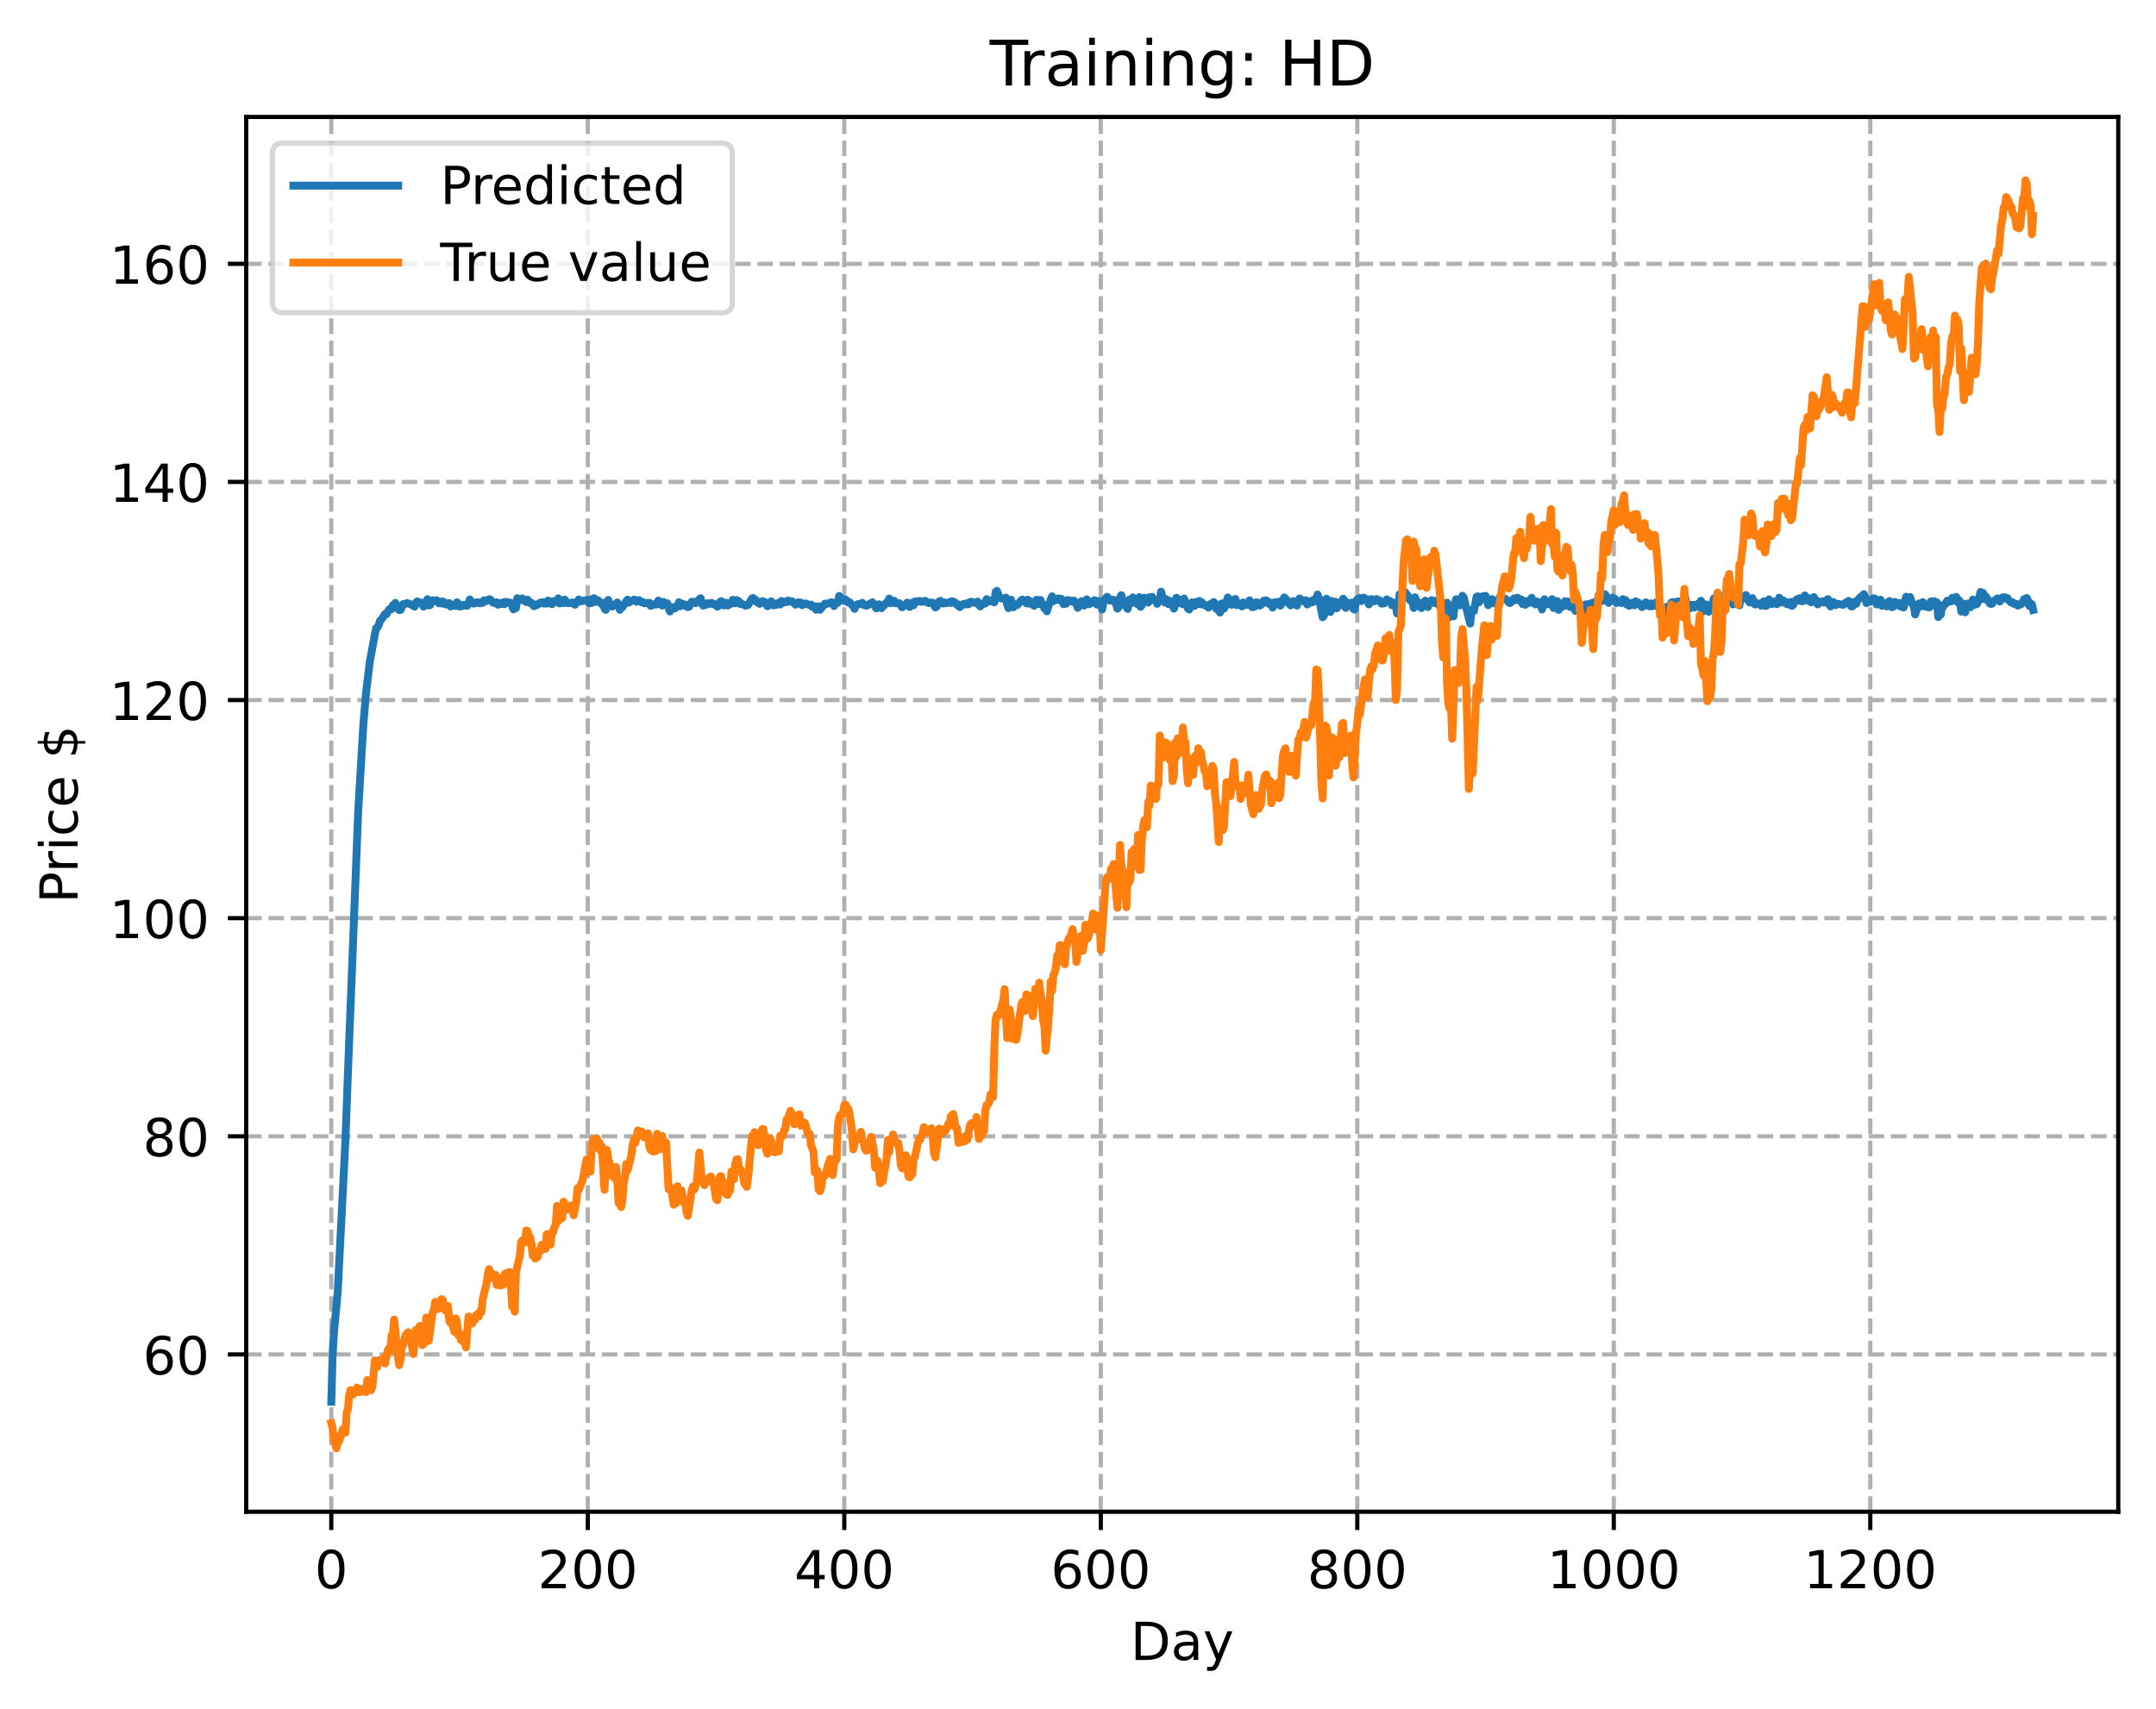 <?xml version="1.0" encoding="utf-8" standalone="no"?>
<!DOCTYPE svg PUBLIC "-//W3C//DTD SVG 1.1//EN"
  "http://www.w3.org/Graphics/SVG/1.1/DTD/svg11.dtd">
<!-- Created with matplotlib (https://matplotlib.org/) -->
<svg height="325.986pt" version="1.1" viewBox="0 0 411.286 325.986" width="411.286pt" xmlns="http://www.w3.org/2000/svg" xmlns:xlink="http://www.w3.org/1999/xlink">
 <defs>
  <style type="text/css">
*{stroke-linecap:butt;stroke-linejoin:round;}
  </style>
 </defs>
 <g id="figure_1">
  <g id="patch_1">
   <path d="M 0 325.986 
L 411.286 325.986 
L 411.286 0 
L 0 0 
z
" style="fill:#ffffff;"/>
  </g>
  <g id="axes_1">
   <g id="patch_2">
    <path d="M 46.966 288.43 
L 404.086 288.43 
L 404.086 22.318 
L 46.966 22.318 
z
" style="fill:#ffffff;"/>
   </g>
   <g id="matplotlib.axis_1">
    <g id="xtick_1">
     <g id="line2d_1">
      <path clip-path="url(#pe0461d2519)" d="M 63.198 288.43 
L 63.198 22.318 
" style="fill:none;stroke:#b0b0b0;stroke-dasharray:2.96,1.28;stroke-dashoffset:0;stroke-width:0.8;"/>
     </g>
     <g id="line2d_2">
      <defs>
       <path d="M 0 0 
L 0 3.5 
" id="m63dda2c5c4" style="stroke:#000000;stroke-width:0.8;"/>
      </defs>
      <g>
       <use style="stroke:#000000;stroke-width:0.8;" x="63.198" xlink:href="#m63dda2c5c4" y="288.43"/>
      </g>
     </g>
     <g id="text_1">
      <!-- 0 -->
      <defs>
       <path d="M 31.781 66.406 
Q 24.172 66.406 20.328 58.906 
Q 16.5 51.422 16.5 36.375 
Q 16.5 21.391 20.328 13.891 
Q 24.172 6.391 31.781 6.391 
Q 39.453 6.391 43.281 13.891 
Q 47.125 21.391 47.125 36.375 
Q 47.125 51.422 43.281 58.906 
Q 39.453 66.406 31.781 66.406 
z
M 31.781 74.219 
Q 44.047 74.219 50.516 64.516 
Q 56.984 54.828 56.984 36.375 
Q 56.984 17.969 50.516 8.266 
Q 44.047 -1.422 31.781 -1.422 
Q 19.531 -1.422 13.062 8.266 
Q 6.594 17.969 6.594 36.375 
Q 6.594 54.828 13.062 64.516 
Q 19.531 74.219 31.781 74.219 
z
" id="DejaVuSans-48"/>
      </defs>
      <g transform="translate(60.017 303.029)scale(0.1 -0.1)">
       <use xlink:href="#DejaVuSans-48"/>
      </g>
     </g>
    </g>
    <g id="xtick_2">
     <g id="line2d_3">
      <path clip-path="url(#pe0461d2519)" d="M 112.129 288.43 
L 112.129 22.318 
" style="fill:none;stroke:#b0b0b0;stroke-dasharray:2.96,1.28;stroke-dashoffset:0;stroke-width:0.8;"/>
     </g>
     <g id="line2d_4">
      <g>
       <use style="stroke:#000000;stroke-width:0.8;" x="112.129" xlink:href="#m63dda2c5c4" y="288.43"/>
      </g>
     </g>
     <g id="text_2">
      <!-- 200 -->
      <defs>
       <path d="M 19.188 8.297 
L 53.609 8.297 
L 53.609 0 
L 7.328 0 
L 7.328 8.297 
Q 12.938 14.109 22.625 23.891 
Q 32.328 33.688 34.812 36.531 
Q 39.547 41.844 41.422 45.531 
Q 43.312 49.219 43.312 52.781 
Q 43.312 58.594 39.234 62.25 
Q 35.156 65.922 28.609 65.922 
Q 23.969 65.922 18.812 64.312 
Q 13.672 62.703 7.812 59.422 
L 7.812 69.391 
Q 13.766 71.781 18.938 73 
Q 24.125 74.219 28.422 74.219 
Q 39.75 74.219 46.484 68.547 
Q 53.219 62.891 53.219 53.422 
Q 53.219 48.922 51.531 44.891 
Q 49.859 40.875 45.406 35.406 
Q 44.188 33.984 37.641 27.219 
Q 31.109 20.453 19.188 8.297 
z
" id="DejaVuSans-50"/>
      </defs>
      <g transform="translate(102.585 303.029)scale(0.1 -0.1)">
       <use xlink:href="#DejaVuSans-50"/>
       <use x="63.623" xlink:href="#DejaVuSans-48"/>
       <use x="127.246" xlink:href="#DejaVuSans-48"/>
      </g>
     </g>
    </g>
    <g id="xtick_3">
     <g id="line2d_5">
      <path clip-path="url(#pe0461d2519)" d="M 161.06 288.43 
L 161.06 22.318 
" style="fill:none;stroke:#b0b0b0;stroke-dasharray:2.96,1.28;stroke-dashoffset:0;stroke-width:0.8;"/>
     </g>
     <g id="line2d_6">
      <g>
       <use style="stroke:#000000;stroke-width:0.8;" x="161.06" xlink:href="#m63dda2c5c4" y="288.43"/>
      </g>
     </g>
     <g id="text_3">
      <!-- 400 -->
      <defs>
       <path d="M 37.797 64.312 
L 12.891 25.391 
L 37.797 25.391 
z
M 35.203 72.906 
L 47.609 72.906 
L 47.609 25.391 
L 58.016 25.391 
L 58.016 17.188 
L 47.609 17.188 
L 47.609 0 
L 37.797 0 
L 37.797 17.188 
L 4.891 17.188 
L 4.891 26.703 
z
" id="DejaVuSans-52"/>
      </defs>
      <g transform="translate(151.516 303.029)scale(0.1 -0.1)">
       <use xlink:href="#DejaVuSans-52"/>
       <use x="63.623" xlink:href="#DejaVuSans-48"/>
       <use x="127.246" xlink:href="#DejaVuSans-48"/>
      </g>
     </g>
    </g>
    <g id="xtick_4">
     <g id="line2d_7">
      <path clip-path="url(#pe0461d2519)" d="M 209.99 288.43 
L 209.99 22.318 
" style="fill:none;stroke:#b0b0b0;stroke-dasharray:2.96,1.28;stroke-dashoffset:0;stroke-width:0.8;"/>
     </g>
     <g id="line2d_8">
      <g>
       <use style="stroke:#000000;stroke-width:0.8;" x="209.99" xlink:href="#m63dda2c5c4" y="288.43"/>
      </g>
     </g>
     <g id="text_4">
      <!-- 600 -->
      <defs>
       <path d="M 33.016 40.375 
Q 26.375 40.375 22.484 35.828 
Q 18.609 31.297 18.609 23.391 
Q 18.609 15.531 22.484 10.953 
Q 26.375 6.391 33.016 6.391 
Q 39.656 6.391 43.531 10.953 
Q 47.406 15.531 47.406 23.391 
Q 47.406 31.297 43.531 35.828 
Q 39.656 40.375 33.016 40.375 
z
M 52.594 71.297 
L 52.594 62.312 
Q 48.875 64.062 45.094 64.984 
Q 41.312 65.922 37.594 65.922 
Q 27.828 65.922 22.672 59.328 
Q 17.531 52.734 16.797 39.406 
Q 19.672 43.656 24.016 45.922 
Q 28.375 48.188 33.594 48.188 
Q 44.578 48.188 50.953 41.516 
Q 57.328 34.859 57.328 23.391 
Q 57.328 12.156 50.688 5.359 
Q 44.047 -1.422 33.016 -1.422 
Q 20.359 -1.422 13.672 8.266 
Q 6.984 17.969 6.984 36.375 
Q 6.984 53.656 15.188 63.938 
Q 23.391 74.219 37.203 74.219 
Q 40.922 74.219 44.703 73.484 
Q 48.484 72.75 52.594 71.297 
z
" id="DejaVuSans-54"/>
      </defs>
      <g transform="translate(200.446 303.029)scale(0.1 -0.1)">
       <use xlink:href="#DejaVuSans-54"/>
       <use x="63.623" xlink:href="#DejaVuSans-48"/>
       <use x="127.246" xlink:href="#DejaVuSans-48"/>
      </g>
     </g>
    </g>
    <g id="xtick_5">
     <g id="line2d_9">
      <path clip-path="url(#pe0461d2519)" d="M 258.921 288.43 
L 258.921 22.318 
" style="fill:none;stroke:#b0b0b0;stroke-dasharray:2.96,1.28;stroke-dashoffset:0;stroke-width:0.8;"/>
     </g>
     <g id="line2d_10">
      <g>
       <use style="stroke:#000000;stroke-width:0.8;" x="258.921" xlink:href="#m63dda2c5c4" y="288.43"/>
      </g>
     </g>
     <g id="text_5">
      <!-- 800 -->
      <defs>
       <path d="M 31.781 34.625 
Q 24.75 34.625 20.719 30.859 
Q 16.703 27.094 16.703 20.516 
Q 16.703 13.922 20.719 10.156 
Q 24.75 6.391 31.781 6.391 
Q 38.812 6.391 42.859 10.172 
Q 46.922 13.969 46.922 20.516 
Q 46.922 27.094 42.891 30.859 
Q 38.875 34.625 31.781 34.625 
z
M 21.922 38.812 
Q 15.578 40.375 12.031 44.719 
Q 8.5 49.078 8.5 55.328 
Q 8.5 64.062 14.719 69.141 
Q 20.953 74.219 31.781 74.219 
Q 42.672 74.219 48.875 69.141 
Q 55.078 64.062 55.078 55.328 
Q 55.078 49.078 51.531 44.719 
Q 48 40.375 41.703 38.812 
Q 48.828 37.156 52.797 32.312 
Q 56.781 27.484 56.781 20.516 
Q 56.781 9.906 50.312 4.234 
Q 43.844 -1.422 31.781 -1.422 
Q 19.734 -1.422 13.25 4.234 
Q 6.781 9.906 6.781 20.516 
Q 6.781 27.484 10.781 32.312 
Q 14.797 37.156 21.922 38.812 
z
M 18.312 54.391 
Q 18.312 48.734 21.844 45.562 
Q 25.391 42.391 31.781 42.391 
Q 38.141 42.391 41.719 45.562 
Q 45.312 48.734 45.312 54.391 
Q 45.312 60.062 41.719 63.234 
Q 38.141 66.406 31.781 66.406 
Q 25.391 66.406 21.844 63.234 
Q 18.312 60.062 18.312 54.391 
z
" id="DejaVuSans-56"/>
      </defs>
      <g transform="translate(249.377 303.029)scale(0.1 -0.1)">
       <use xlink:href="#DejaVuSans-56"/>
       <use x="63.623" xlink:href="#DejaVuSans-48"/>
       <use x="127.246" xlink:href="#DejaVuSans-48"/>
      </g>
     </g>
    </g>
    <g id="xtick_6">
     <g id="line2d_11">
      <path clip-path="url(#pe0461d2519)" d="M 307.851 288.43 
L 307.851 22.318 
" style="fill:none;stroke:#b0b0b0;stroke-dasharray:2.96,1.28;stroke-dashoffset:0;stroke-width:0.8;"/>
     </g>
     <g id="line2d_12">
      <g>
       <use style="stroke:#000000;stroke-width:0.8;" x="307.851" xlink:href="#m63dda2c5c4" y="288.43"/>
      </g>
     </g>
     <g id="text_6">
      <!-- 1000 -->
      <defs>
       <path d="M 12.406 8.297 
L 28.516 8.297 
L 28.516 63.922 
L 10.984 60.406 
L 10.984 69.391 
L 28.422 72.906 
L 38.281 72.906 
L 38.281 8.297 
L 54.391 8.297 
L 54.391 0 
L 12.406 0 
z
" id="DejaVuSans-49"/>
      </defs>
      <g transform="translate(295.126 303.029)scale(0.1 -0.1)">
       <use xlink:href="#DejaVuSans-49"/>
       <use x="63.623" xlink:href="#DejaVuSans-48"/>
       <use x="127.246" xlink:href="#DejaVuSans-48"/>
       <use x="190.869" xlink:href="#DejaVuSans-48"/>
      </g>
     </g>
    </g>
    <g id="xtick_7">
     <g id="line2d_13">
      <path clip-path="url(#pe0461d2519)" d="M 356.782 288.43 
L 356.782 22.318 
" style="fill:none;stroke:#b0b0b0;stroke-dasharray:2.96,1.28;stroke-dashoffset:0;stroke-width:0.8;"/>
     </g>
     <g id="line2d_14">
      <g>
       <use style="stroke:#000000;stroke-width:0.8;" x="356.782" xlink:href="#m63dda2c5c4" y="288.43"/>
      </g>
     </g>
     <g id="text_7">
      <!-- 1200 -->
      <g transform="translate(344.057 303.029)scale(0.1 -0.1)">
       <use xlink:href="#DejaVuSans-49"/>
       <use x="63.623" xlink:href="#DejaVuSans-50"/>
       <use x="127.246" xlink:href="#DejaVuSans-48"/>
       <use x="190.869" xlink:href="#DejaVuSans-48"/>
      </g>
     </g>
    </g>
    <g id="text_8">
     <!-- Day -->
     <defs>
      <path d="M 19.672 64.797 
L 19.672 8.109 
L 31.594 8.109 
Q 46.688 8.109 53.688 14.938 
Q 60.688 21.781 60.688 36.531 
Q 60.688 51.172 53.688 57.984 
Q 46.688 64.797 31.594 64.797 
z
M 9.812 72.906 
L 30.078 72.906 
Q 51.266 72.906 61.172 64.094 
Q 71.094 55.281 71.094 36.531 
Q 71.094 17.672 61.125 8.828 
Q 51.172 0 30.078 0 
L 9.812 0 
z
" id="DejaVuSans-68"/>
      <path d="M 34.281 27.484 
Q 23.391 27.484 19.188 25 
Q 14.984 22.516 14.984 16.5 
Q 14.984 11.719 18.141 8.906 
Q 21.297 6.109 26.703 6.109 
Q 34.188 6.109 38.703 11.406 
Q 43.219 16.703 43.219 25.484 
L 43.219 27.484 
z
M 52.203 31.203 
L 52.203 0 
L 43.219 0 
L 43.219 8.297 
Q 40.141 3.328 35.547 0.953 
Q 30.953 -1.422 24.312 -1.422 
Q 15.922 -1.422 10.953 3.297 
Q 6 8.016 6 15.922 
Q 6 25.141 12.172 29.828 
Q 18.359 34.516 30.609 34.516 
L 43.219 34.516 
L 43.219 35.406 
Q 43.219 41.609 39.141 45 
Q 35.062 48.391 27.688 48.391 
Q 23 48.391 18.547 47.266 
Q 14.109 46.141 10.016 43.891 
L 10.016 52.203 
Q 14.938 54.109 19.578 55.047 
Q 24.219 56 28.609 56 
Q 40.484 56 46.344 49.844 
Q 52.203 43.703 52.203 31.203 
z
" id="DejaVuSans-97"/>
      <path d="M 32.172 -5.078 
Q 28.375 -14.844 24.75 -17.812 
Q 21.141 -20.797 15.094 -20.797 
L 7.906 -20.797 
L 7.906 -13.281 
L 13.188 -13.281 
Q 16.891 -13.281 18.938 -11.516 
Q 21 -9.766 23.484 -3.219 
L 25.094 0.875 
L 2.984 54.688 
L 12.5 54.688 
L 29.594 11.922 
L 46.688 54.688 
L 56.203 54.688 
z
" id="DejaVuSans-121"/>
     </defs>
     <g transform="translate(215.652 316.707)scale(0.1 -0.1)">
      <use xlink:href="#DejaVuSans-68"/>
      <use x="77.002" xlink:href="#DejaVuSans-97"/>
      <use x="138.281" xlink:href="#DejaVuSans-121"/>
     </g>
    </g>
   </g>
   <g id="matplotlib.axis_2">
    <g id="ytick_1">
     <g id="line2d_15">
      <path clip-path="url(#pe0461d2519)" d="M 46.966 258.418 
L 404.086 258.418 
" style="fill:none;stroke:#b0b0b0;stroke-dasharray:2.96,1.28;stroke-dashoffset:0;stroke-width:0.8;"/>
     </g>
     <g id="line2d_16">
      <defs>
       <path d="M 0 0 
L -3.5 0 
" id="m1f5e813003" style="stroke:#000000;stroke-width:0.8;"/>
      </defs>
      <g>
       <use style="stroke:#000000;stroke-width:0.8;" x="46.966" xlink:href="#m1f5e813003" y="258.418"/>
      </g>
     </g>
     <g id="text_9">
      <!-- 60 -->
      <g transform="translate(27.241 262.217)scale(0.1 -0.1)">
       <use xlink:href="#DejaVuSans-54"/>
       <use x="63.623" xlink:href="#DejaVuSans-48"/>
      </g>
     </g>
    </g>
    <g id="ytick_2">
     <g id="line2d_17">
      <path clip-path="url(#pe0461d2519)" d="M 46.966 216.801 
L 404.086 216.801 
" style="fill:none;stroke:#b0b0b0;stroke-dasharray:2.96,1.28;stroke-dashoffset:0;stroke-width:0.8;"/>
     </g>
     <g id="line2d_18">
      <g>
       <use style="stroke:#000000;stroke-width:0.8;" x="46.966" xlink:href="#m1f5e813003" y="216.801"/>
      </g>
     </g>
     <g id="text_10">
      <!-- 80 -->
      <g transform="translate(27.241 220.6)scale(0.1 -0.1)">
       <use xlink:href="#DejaVuSans-56"/>
       <use x="63.623" xlink:href="#DejaVuSans-48"/>
      </g>
     </g>
    </g>
    <g id="ytick_3">
     <g id="line2d_19">
      <path clip-path="url(#pe0461d2519)" d="M 46.966 175.184 
L 404.086 175.184 
" style="fill:none;stroke:#b0b0b0;stroke-dasharray:2.96,1.28;stroke-dashoffset:0;stroke-width:0.8;"/>
     </g>
     <g id="line2d_20">
      <g>
       <use style="stroke:#000000;stroke-width:0.8;" x="46.966" xlink:href="#m1f5e813003" y="175.184"/>
      </g>
     </g>
     <g id="text_11">
      <!-- 100 -->
      <g transform="translate(20.878 178.983)scale(0.1 -0.1)">
       <use xlink:href="#DejaVuSans-49"/>
       <use x="63.623" xlink:href="#DejaVuSans-48"/>
       <use x="127.246" xlink:href="#DejaVuSans-48"/>
      </g>
     </g>
    </g>
    <g id="ytick_4">
     <g id="line2d_21">
      <path clip-path="url(#pe0461d2519)" d="M 46.966 133.567 
L 404.086 133.567 
" style="fill:none;stroke:#b0b0b0;stroke-dasharray:2.96,1.28;stroke-dashoffset:0;stroke-width:0.8;"/>
     </g>
     <g id="line2d_22">
      <g>
       <use style="stroke:#000000;stroke-width:0.8;" x="46.966" xlink:href="#m1f5e813003" y="133.567"/>
      </g>
     </g>
     <g id="text_12">
      <!-- 120 -->
      <g transform="translate(20.878 137.366)scale(0.1 -0.1)">
       <use xlink:href="#DejaVuSans-49"/>
       <use x="63.623" xlink:href="#DejaVuSans-50"/>
       <use x="127.246" xlink:href="#DejaVuSans-48"/>
      </g>
     </g>
    </g>
    <g id="ytick_5">
     <g id="line2d_23">
      <path clip-path="url(#pe0461d2519)" d="M 46.966 91.95 
L 404.086 91.95 
" style="fill:none;stroke:#b0b0b0;stroke-dasharray:2.96,1.28;stroke-dashoffset:0;stroke-width:0.8;"/>
     </g>
     <g id="line2d_24">
      <g>
       <use style="stroke:#000000;stroke-width:0.8;" x="46.966" xlink:href="#m1f5e813003" y="91.95"/>
      </g>
     </g>
     <g id="text_13">
      <!-- 140 -->
      <g transform="translate(20.878 95.749)scale(0.1 -0.1)">
       <use xlink:href="#DejaVuSans-49"/>
       <use x="63.623" xlink:href="#DejaVuSans-52"/>
       <use x="127.246" xlink:href="#DejaVuSans-48"/>
      </g>
     </g>
    </g>
    <g id="ytick_6">
     <g id="line2d_25">
      <path clip-path="url(#pe0461d2519)" d="M 46.966 50.333 
L 404.086 50.333 
" style="fill:none;stroke:#b0b0b0;stroke-dasharray:2.96,1.28;stroke-dashoffset:0;stroke-width:0.8;"/>
     </g>
     <g id="line2d_26">
      <g>
       <use style="stroke:#000000;stroke-width:0.8;" x="46.966" xlink:href="#m1f5e813003" y="50.333"/>
      </g>
     </g>
     <g id="text_14">
      <!-- 160 -->
      <g transform="translate(20.878 54.132)scale(0.1 -0.1)">
       <use xlink:href="#DejaVuSans-49"/>
       <use x="63.623" xlink:href="#DejaVuSans-54"/>
       <use x="127.246" xlink:href="#DejaVuSans-48"/>
      </g>
     </g>
    </g>
    <g id="text_15">
     <!-- Price $ -->
     <defs>
      <path d="M 19.672 64.797 
L 19.672 37.406 
L 32.078 37.406 
Q 38.969 37.406 42.719 40.969 
Q 46.484 44.531 46.484 51.125 
Q 46.484 57.672 42.719 61.234 
Q 38.969 64.797 32.078 64.797 
z
M 9.812 72.906 
L 32.078 72.906 
Q 44.344 72.906 50.609 67.359 
Q 56.891 61.812 56.891 51.125 
Q 56.891 40.328 50.609 34.812 
Q 44.344 29.297 32.078 29.297 
L 19.672 29.297 
L 19.672 0 
L 9.812 0 
z
" id="DejaVuSans-80"/>
      <path d="M 41.109 46.297 
Q 39.594 47.172 37.812 47.578 
Q 36.031 48 33.891 48 
Q 26.266 48 22.188 43.047 
Q 18.109 38.094 18.109 28.812 
L 18.109 0 
L 9.078 0 
L 9.078 54.688 
L 18.109 54.688 
L 18.109 46.188 
Q 20.953 51.172 25.484 53.578 
Q 30.031 56 36.531 56 
Q 37.453 56 38.578 55.875 
Q 39.703 55.766 41.062 55.516 
z
" id="DejaVuSans-114"/>
      <path d="M 9.422 54.688 
L 18.406 54.688 
L 18.406 0 
L 9.422 0 
z
M 9.422 75.984 
L 18.406 75.984 
L 18.406 64.594 
L 9.422 64.594 
z
" id="DejaVuSans-105"/>
      <path d="M 48.781 52.594 
L 48.781 44.188 
Q 44.969 46.297 41.141 47.344 
Q 37.312 48.391 33.406 48.391 
Q 24.656 48.391 19.812 42.844 
Q 14.984 37.312 14.984 27.297 
Q 14.984 17.281 19.812 11.734 
Q 24.656 6.203 33.406 6.203 
Q 37.312 6.203 41.141 7.25 
Q 44.969 8.297 48.781 10.406 
L 48.781 2.094 
Q 45.016 0.344 40.984 -0.531 
Q 36.969 -1.422 32.422 -1.422 
Q 20.062 -1.422 12.781 6.344 
Q 5.516 14.109 5.516 27.297 
Q 5.516 40.672 12.859 48.328 
Q 20.219 56 33.016 56 
Q 37.156 56 41.109 55.141 
Q 45.062 54.297 48.781 52.594 
z
" id="DejaVuSans-99"/>
      <path d="M 56.203 29.594 
L 56.203 25.203 
L 14.891 25.203 
Q 15.484 15.922 20.484 11.062 
Q 25.484 6.203 34.422 6.203 
Q 39.594 6.203 44.453 7.469 
Q 49.312 8.734 54.109 11.281 
L 54.109 2.781 
Q 49.266 0.734 44.188 -0.344 
Q 39.109 -1.422 33.891 -1.422 
Q 20.797 -1.422 13.156 6.188 
Q 5.516 13.812 5.516 26.812 
Q 5.516 40.234 12.766 48.109 
Q 20.016 56 32.328 56 
Q 43.359 56 49.781 48.891 
Q 56.203 41.797 56.203 29.594 
z
M 47.219 32.234 
Q 47.125 39.594 43.094 43.984 
Q 39.062 48.391 32.422 48.391 
Q 24.906 48.391 20.391 44.141 
Q 15.875 39.891 15.188 32.172 
z
" id="DejaVuSans-101"/>
      <path id="DejaVuSans-32"/>
      <path d="M 33.797 -14.703 
L 28.906 -14.703 
L 28.859 0 
Q 23.734 0.094 18.609 1.188 
Q 13.484 2.297 8.297 4.5 
L 8.297 13.281 
Q 13.281 10.156 18.375 8.562 
Q 23.484 6.984 28.906 6.938 
L 28.906 29.203 
Q 18.109 30.953 13.203 35.156 
Q 8.297 39.359 8.297 46.688 
Q 8.297 54.641 13.625 59.219 
Q 18.953 63.812 28.906 64.5 
L 28.906 75.984 
L 33.797 75.984 
L 33.797 64.656 
Q 38.328 64.453 42.578 63.688 
Q 46.828 62.938 50.875 61.625 
L 50.875 53.078 
Q 46.828 55.125 42.547 56.25 
Q 38.281 57.375 33.797 57.562 
L 33.797 36.719 
Q 44.875 35.016 50.094 30.609 
Q 55.328 26.219 55.328 18.609 
Q 55.328 10.359 49.781 5.594 
Q 44.234 0.828 33.797 0.094 
z
M 28.906 37.594 
L 28.906 57.625 
Q 23.25 56.984 20.266 54.391 
Q 17.281 51.812 17.281 47.516 
Q 17.281 43.312 20.031 40.969 
Q 22.797 38.625 28.906 37.594 
z
M 33.797 28.219 
L 33.797 7.078 
Q 39.984 7.906 43.141 10.594 
Q 46.297 13.281 46.297 17.672 
Q 46.297 21.969 43.281 24.5 
Q 40.281 27.047 33.797 28.219 
z
" id="DejaVuSans-36"/>
     </defs>
     <g transform="translate(14.798 172.342)rotate(-90)scale(0.1 -0.1)">
      <use xlink:href="#DejaVuSans-80"/>
      <use x="58.553" xlink:href="#DejaVuSans-114"/>
      <use x="99.666" xlink:href="#DejaVuSans-105"/>
      <use x="127.449" xlink:href="#DejaVuSans-99"/>
      <use x="182.43" xlink:href="#DejaVuSans-101"/>
      <use x="243.953" xlink:href="#DejaVuSans-32"/>
      <use x="275.74" xlink:href="#DejaVuSans-36"/>
     </g>
    </g>
   </g>
   <g id="line2d_27">
    <path clip-path="url(#pe0461d2519)" d="M 63.198 267.447 
L 63.443 258.787 
L 63.688 254.406 
L 64.422 246.583 
L 65.89 217.668 
L 66.379 204.547 
L 68.336 154.655 
L 69.315 138.241 
L 69.804 132.415 
L 70.538 126.286 
L 71.517 120.979 
L 71.761 119.839 
L 72.006 119.723 
L 72.251 119.213 
L 72.495 118.44 
L 72.74 118.217 
L 73.474 117.122 
L 73.718 117.19 
L 74.208 116.282 
L 74.452 116.165 
L 74.697 116.227 
L 74.942 115.471 
L 75.186 115.637 
L 75.431 115.03 
L 75.676 115.844 
L 76.165 116.401 
L 76.41 116.384 
L 76.899 115.269 
L 77.144 115.302 
L 77.633 115.062 
L 78.367 115.309 
L 79.101 115.745 
L 79.345 114.986 
L 79.59 114.748 
L 79.835 115.07 
L 80.324 114.942 
L 80.813 115.732 
L 81.303 115.288 
L 81.547 114.312 
L 81.792 115.517 
L 82.037 115.464 
L 82.526 114.541 
L 83.015 114.687 
L 83.26 114.52 
L 83.749 115.106 
L 83.994 114.781 
L 84.239 115.151 
L 84.483 114.758 
L 84.728 114.929 
L 84.972 115.31 
L 85.217 115.308 
L 85.462 115.091 
L 85.706 115.07 
L 85.951 115.714 
L 86.44 115.394 
L 86.685 115.563 
L 86.93 115.59 
L 87.174 114.912 
L 87.419 115.196 
L 87.664 115.744 
L 87.908 115.437 
L 88.153 115.646 
L 88.398 115.39 
L 88.642 115.537 
L 88.887 115.467 
L 89.132 115.576 
L 89.621 114.37 
L 89.866 114.802 
L 90.355 115.171 
L 90.599 114.978 
L 90.844 115.062 
L 91.089 114.895 
L 91.578 115.114 
L 91.823 114.906 
L 92.067 115.031 
L 92.312 114.547 
L 92.801 114.664 
L 93.291 114.324 
L 93.535 114.393 
L 94.025 114.971 
L 94.269 114.946 
L 94.514 115.108 
L 94.759 114.914 
L 95.003 115.382 
L 95.493 115.07 
L 95.737 115.258 
L 95.982 114.907 
L 96.227 115.278 
L 96.471 114.812 
L 97.45 115.017 
L 97.939 116.258 
L 98.184 115.299 
L 98.428 116.017 
L 98.673 114.134 
L 99.162 114.535 
L 99.407 114.516 
L 99.652 114.177 
L 100.386 114.86 
L 100.63 114.413 
L 101.12 115.038 
L 101.364 115.003 
L 101.609 115.231 
L 101.854 115.674 
L 102.098 115.31 
L 102.343 115.495 
L 103.077 114.974 
L 103.321 115.107 
L 103.566 114.882 
L 103.811 115.166 
L 104.055 115.098 
L 104.3 115.162 
L 104.545 114.569 
L 104.789 115.091 
L 105.034 114.953 
L 105.279 115.282 
L 105.523 114.708 
L 105.768 114.889 
L 106.013 114.766 
L 106.257 114.802 
L 106.502 114.164 
L 106.747 115.125 
L 107.236 114.842 
L 107.481 115.072 
L 107.725 114.408 
L 108.215 115.066 
L 108.948 115.062 
L 109.193 114.937 
L 109.682 115.381 
L 110.416 114.379 
L 110.661 114.757 
L 112.129 114.439 
L 112.374 115.141 
L 112.618 115.016 
L 112.863 115.054 
L 113.108 114.208 
L 113.352 114.137 
L 113.597 114.826 
L 113.842 114.829 
L 114.086 114.517 
L 114.331 114.854 
L 114.575 114.927 
L 114.82 115.29 
L 115.065 115.001 
L 115.309 116.09 
L 115.554 116.363 
L 115.799 114.953 
L 116.043 114.466 
L 116.288 115.237 
L 116.533 115.251 
L 116.777 115.728 
L 117.267 115.337 
L 117.511 115.502 
L 117.756 114.941 
L 118.245 116.349 
L 118.49 115.928 
L 118.735 115.833 
L 119.469 114.715 
L 119.713 114.407 
L 119.958 114.97 
L 120.936 114.414 
L 121.181 114.462 
L 121.426 114.81 
L 121.915 114.509 
L 122.404 114.933 
L 122.649 114.859 
L 122.894 115.106 
L 123.383 115.058 
L 123.872 115.003 
L 124.117 115.597 
L 124.851 115.356 
L 125.096 115.117 
L 125.34 115.329 
L 125.585 114.585 
L 125.83 115.081 
L 126.074 114.936 
L 126.319 115.537 
L 126.563 114.845 
L 126.808 115.44 
L 127.297 115.1 
L 127.787 116.676 
L 128.031 116.009 
L 128.276 115.845 
L 128.521 116.092 
L 128.765 116.072 
L 129.01 115.701 
L 129.255 115.653 
L 129.499 114.891 
L 129.744 115.666 
L 129.989 115.127 
L 130.233 115.187 
L 130.723 115.638 
L 130.967 115.381 
L 131.212 115.846 
L 131.457 115.752 
L 131.946 114.812 
L 132.435 114.824 
L 132.68 115.083 
L 132.924 114.914 
L 133.169 114.89 
L 133.414 114.304 
L 133.658 114.139 
L 133.903 115.156 
L 134.148 115.548 
L 134.392 115.276 
L 134.637 115.441 
L 134.882 115.092 
L 135.371 115.226 
L 135.616 115.023 
L 135.86 115.057 
L 136.105 115.289 
L 136.35 115.275 
L 136.839 115.756 
L 137.084 115.597 
L 137.328 114.868 
L 137.573 114.688 
L 137.818 114.893 
L 138.062 115.499 
L 138.307 115.449 
L 138.551 114.988 
L 138.796 115.537 
L 139.53 115.141 
L 139.775 114.435 
L 140.019 114.975 
L 140.264 115.116 
L 140.509 114.479 
L 140.998 114.774 
L 141.243 115.264 
L 141.487 115.165 
L 142.221 115.567 
L 142.711 115.433 
L 143.445 114.194 
L 143.689 114.097 
L 143.934 114.625 
L 144.178 114.446 
L 144.423 114.92 
L 144.668 114.9 
L 144.912 115.216 
L 145.402 114.704 
L 145.891 114.849 
L 146.38 115.659 
L 146.625 115.566 
L 146.87 115.348 
L 147.114 114.732 
L 147.604 115.514 
L 147.848 115.189 
L 148.093 115.389 
L 148.338 115.103 
L 148.582 115.104 
L 148.827 115.348 
L 149.072 114.654 
L 149.316 114.914 
L 149.561 114.967 
L 149.806 114.796 
L 150.05 114.887 
L 150.295 114.575 
L 150.539 114.74 
L 151.029 114.681 
L 151.273 114.961 
L 151.518 115.041 
L 151.763 115.382 
L 152.252 114.913 
L 152.497 115.16 
L 152.741 114.95 
L 152.986 115.468 
L 153.72 115.127 
L 154.454 115.462 
L 154.699 115.343 
L 154.943 115.769 
L 155.188 115.653 
L 155.433 115.675 
L 155.677 116.338 
L 155.922 115.825 
L 156.166 115.688 
L 156.411 116.35 
L 157.39 115.164 
L 157.634 115.258 
L 158.613 114.889 
L 158.858 115.156 
L 159.102 115.635 
L 159.347 114.992 
L 159.836 115.006 
L 160.081 113.711 
L 161.06 114.675 
L 161.304 114.395 
L 161.549 114.601 
L 161.794 114.952 
L 162.038 114.885 
L 162.283 115.084 
L 162.527 115.442 
L 162.772 115.601 
L 163.017 116.169 
L 163.261 115.524 
L 163.751 115.222 
L 163.995 115.269 
L 164.485 115.009 
L 164.729 115.417 
L 164.974 115.402 
L 165.219 115.58 
L 165.708 115.396 
L 165.953 115.167 
L 166.197 115.098 
L 166.442 114.905 
L 167.176 116.071 
L 167.665 115.283 
L 168.154 116.034 
L 168.399 115.626 
L 168.644 115.558 
L 168.888 115.182 
L 169.378 114.755 
L 169.622 114.205 
L 169.867 115.095 
L 170.112 114.543 
L 170.356 114.927 
L 170.601 114.642 
L 170.846 115.092 
L 171.58 115.103 
L 172.069 115.855 
L 172.558 115.548 
L 173.048 114.97 
L 173.537 115.807 
L 173.782 115.603 
L 174.026 114.987 
L 174.271 115.491 
L 174.515 114.758 
L 174.76 114.901 
L 175.005 114.716 
L 175.494 114.653 
L 175.739 114.828 
L 176.228 114.772 
L 176.473 114.622 
L 176.962 114.989 
L 177.207 115.075 
L 177.451 114.956 
L 177.941 114.992 
L 178.43 115.899 
L 178.675 115.755 
L 179.164 114.74 
L 179.409 114.65 
L 179.898 115.145 
L 180.142 114.921 
L 180.387 115.095 
L 180.876 114.991 
L 181.121 114.882 
L 181.366 115.053 
L 181.61 114.701 
L 182.1 114.882 
L 182.589 115.447 
L 182.834 115.322 
L 183.078 115.834 
L 183.323 115.485 
L 183.568 115.454 
L 183.812 115.207 
L 184.302 115.332 
L 184.546 115.058 
L 184.791 115.288 
L 185.036 114.893 
L 185.28 114.808 
L 186.259 115.117 
L 186.503 114.782 
L 186.993 115.712 
L 187.237 115.357 
L 187.482 115.299 
L 187.727 115.06 
L 187.971 115.146 
L 188.216 114.31 
L 188.95 114.744 
L 189.195 114.533 
L 189.684 114.93 
L 189.929 112.941 
L 190.173 112.726 
L 190.663 113.984 
L 190.907 114.162 
L 191.641 114.208 
L 191.886 114.015 
L 192.13 115.336 
L 192.375 116.038 
L 192.864 114.412 
L 193.354 115.864 
L 193.598 115.394 
L 193.843 115.31 
L 194.088 115.435 
L 194.822 114.522 
L 195.066 114.393 
L 195.311 114.559 
L 195.8 115.13 
L 196.045 114.421 
L 196.29 115.168 
L 196.534 114.707 
L 196.779 114.827 
L 197.024 115.412 
L 197.268 115.576 
L 197.758 114.421 
L 198.247 115.27 
L 198.491 114.473 
L 198.736 115.166 
L 198.981 115.352 
L 199.225 116.082 
L 199.47 115.925 
L 199.715 116.632 
L 200.204 114.971 
L 200.693 113.776 
L 200.938 114.716 
L 201.183 114.204 
L 201.427 114.442 
L 201.672 114.452 
L 201.917 114.168 
L 202.161 114.558 
L 202.406 114.225 
L 202.651 114.504 
L 202.895 115.28 
L 203.385 115.184 
L 203.629 114.481 
L 203.874 114.574 
L 204.118 114.545 
L 204.363 114.735 
L 204.852 114.585 
L 205.097 115.078 
L 205.342 115.131 
L 205.586 115.972 
L 206.076 114.874 
L 206.32 114.705 
L 206.565 114.835 
L 206.81 115.541 
L 207.299 114.349 
L 207.788 115.283 
L 208.278 114.887 
L 208.767 114.509 
L 209.012 115.075 
L 209.256 115.357 
L 209.501 114.654 
L 209.746 115.053 
L 209.99 114.952 
L 210.235 116.293 
L 210.479 114.997 
L 210.724 114.336 
L 211.213 113.862 
L 211.703 114.578 
L 211.947 114.614 
L 212.192 114.395 
L 212.437 114.727 
L 212.681 114.506 
L 213.171 116.124 
L 213.415 115.82 
L 213.66 114.048 
L 213.905 113.546 
L 214.149 114.978 
L 214.639 115.37 
L 215.128 116.183 
L 215.373 114.425 
L 215.617 115.157 
L 215.862 115.058 
L 216.106 113.984 
L 216.351 114.763 
L 216.596 114.447 
L 216.84 115.189 
L 217.085 115.295 
L 217.33 113.938 
L 217.574 115.792 
L 217.819 115.483 
L 218.064 114.094 
L 218.308 114.036 
L 218.798 114.487 
L 219.042 114.956 
L 219.287 113.928 
L 219.532 114.51 
L 219.776 113.878 
L 220.021 114.408 
L 220.51 114.669 
L 220.755 115.209 
L 221 114.529 
L 221.244 114.701 
L 221.489 112.878 
L 221.978 114.689 
L 222.223 114.974 
L 222.467 114.321 
L 222.712 114.589 
L 222.957 115.288 
L 223.201 114.638 
L 223.446 115.411 
L 223.691 114.905 
L 223.935 116.126 
L 224.18 115.492 
L 224.425 114.044 
L 224.669 115.089 
L 224.914 114.366 
L 225.159 115.045 
L 225.403 114.827 
L 225.648 115.312 
L 225.893 114.198 
L 226.137 115.178 
L 226.382 115.091 
L 226.627 116.138 
L 226.871 116.297 
L 227.116 115.214 
L 227.361 114.932 
L 227.605 115.529 
L 227.85 115.613 
L 228.094 114.84 
L 228.339 114.836 
L 228.584 115.272 
L 228.828 114.66 
L 229.073 115.304 
L 229.318 114.944 
L 229.562 115.368 
L 230.052 115.595 
L 230.296 115.474 
L 230.541 115.934 
L 230.786 115.333 
L 231.03 115.187 
L 231.275 115.312 
L 231.52 114.864 
L 231.764 115.126 
L 232.009 116.153 
L 232.254 116.117 
L 232.743 116.877 
L 232.988 115.185 
L 233.232 115.119 
L 233.477 116.134 
L 233.722 115.709 
L 234.211 113.997 
L 234.455 114.776 
L 234.7 114.649 
L 234.945 115.394 
L 235.434 114.402 
L 235.679 114.279 
L 235.923 115.454 
L 236.657 115.168 
L 236.902 115.702 
L 237.147 114.953 
L 237.391 115.046 
L 237.636 115.443 
L 237.881 115.22 
L 238.125 115.241 
L 238.37 114.542 
L 238.615 115.541 
L 238.859 115.851 
L 239.349 115.737 
L 239.593 114.932 
L 239.838 114.956 
L 240.082 115.378 
L 240.327 115.558 
L 240.816 115.186 
L 241.061 114.61 
L 241.55 114.55 
L 241.795 114.717 
L 242.04 115.208 
L 242.284 115.186 
L 242.529 114.988 
L 242.774 115.934 
L 243.263 114.885 
L 243.508 115.282 
L 243.752 115.316 
L 243.997 114.787 
L 244.242 115.558 
L 244.486 115.233 
L 244.976 113.984 
L 245.465 114.457 
L 245.709 115.015 
L 245.954 115.095 
L 246.199 115.513 
L 246.688 114.679 
L 247.422 115.541 
L 247.667 114.609 
L 247.911 114.186 
L 248.156 114.537 
L 248.401 114.487 
L 248.645 114.748 
L 248.89 114.564 
L 249.135 114.532 
L 249.379 115.337 
L 249.869 114.742 
L 250.358 114.93 
L 250.603 114.4 
L 250.847 114.35 
L 251.092 114.641 
L 251.337 113.425 
L 251.581 114.073 
L 252.315 117.768 
L 252.56 117.469 
L 252.804 114.502 
L 253.049 114.232 
L 253.538 115.421 
L 253.783 116.773 
L 254.028 114.647 
L 254.272 114.89 
L 254.517 116.01 
L 254.762 114.804 
L 255.006 116.057 
L 255.496 115.004 
L 255.74 115.442 
L 256.23 114.225 
L 256.474 114.58 
L 256.719 115.981 
L 256.964 114.965 
L 257.208 115.381 
L 257.453 115.147 
L 257.942 114.954 
L 258.187 116.181 
L 258.431 116.291 
L 258.676 114.743 
L 258.921 114.331 
L 259.165 114.384 
L 259.41 114.083 
L 259.655 114.696 
L 260.144 114.015 
L 260.389 114.288 
L 260.633 114.293 
L 260.878 114.655 
L 261.123 115.322 
L 261.367 114.488 
L 261.612 114.296 
L 261.857 114.43 
L 262.101 114.744 
L 262.346 114.62 
L 262.591 114.293 
L 262.835 114.457 
L 263.08 114.476 
L 263.569 115.178 
L 264.058 115.109 
L 264.548 114.354 
L 264.792 114.766 
L 265.282 114.714 
L 265.526 115.471 
L 265.771 114.955 
L 266.26 115.579 
L 266.505 117.042 
L 266.75 115.944 
L 266.994 113.363 
L 267.239 114.067 
L 267.484 114.377 
L 267.728 113.166 
L 267.973 112.92 
L 268.707 113.843 
L 268.952 114.516 
L 269.196 114.324 
L 269.441 114.752 
L 269.685 116 
L 269.93 113.97 
L 270.175 114.66 
L 270.419 114.834 
L 270.664 115.705 
L 270.909 115.133 
L 271.153 116.019 
L 271.398 114.981 
L 271.643 115.384 
L 271.887 114.611 
L 272.132 115.512 
L 272.377 115.822 
L 272.621 115.108 
L 272.866 114.916 
L 273.111 114.51 
L 273.6 115.055 
L 273.845 114.618 
L 275.068 116.178 
L 275.313 117.429 
L 275.557 117.283 
L 275.802 115.766 
L 276.046 114.985 
L 276.291 117.874 
L 276.536 117.72 
L 277.025 116.347 
L 277.27 117.602 
L 277.514 115.207 
L 277.759 114.335 
L 278.004 115.343 
L 278.248 115.152 
L 278.493 115.495 
L 278.738 115.113 
L 278.982 113.671 
L 279.227 114.009 
L 280.45 118.987 
L 280.695 116.786 
L 280.94 116.235 
L 281.184 116.577 
L 281.673 113.853 
L 281.918 113.766 
L 282.163 114.91 
L 282.407 114.225 
L 282.652 114.066 
L 282.897 113.74 
L 283.141 113.774 
L 283.386 113.686 
L 283.631 114.402 
L 283.875 115.466 
L 284.12 114.514 
L 284.365 114.741 
L 284.609 114.318 
L 284.854 115.115 
L 285.343 114.625 
L 285.588 115.082 
L 285.833 115.109 
L 286.077 113.959 
L 286.322 114.25 
L 286.811 114.152 
L 287.301 114.303 
L 287.79 114.927 
L 288.034 115.073 
L 288.524 114.69 
L 288.768 114.227 
L 289.013 114.138 
L 289.258 114.466 
L 289.502 114.026 
L 289.992 114.692 
L 290.236 114.387 
L 290.481 115.271 
L 290.726 115.235 
L 290.97 115.396 
L 291.215 114.667 
L 291.46 115.082 
L 291.949 114.664 
L 292.194 114.054 
L 292.438 115.042 
L 292.683 115.118 
L 292.928 115.319 
L 293.172 114.754 
L 293.661 115.114 
L 293.906 114.917 
L 294.151 116.289 
L 294.64 114.332 
L 294.885 115.365 
L 295.129 115.003 
L 295.374 115.264 
L 295.619 114.771 
L 295.863 114.692 
L 296.108 114.318 
L 296.353 116.006 
L 296.597 115.664 
L 296.842 115.911 
L 297.087 114.68 
L 297.331 116.372 
L 297.821 115.746 
L 298.065 115.553 
L 298.31 115.673 
L 298.555 114.695 
L 298.799 115.028 
L 299.044 114.75 
L 299.289 114.974 
L 299.533 115.834 
L 299.778 115.681 
L 300.022 115.243 
L 300.267 115.552 
L 300.512 116.545 
L 300.756 115.718 
L 301.49 115.797 
L 301.735 116.066 
L 301.98 116.926 
L 302.224 115.765 
L 302.469 115.309 
L 302.714 115.495 
L 302.958 115.252 
L 303.448 115.336 
L 303.692 115.015 
L 303.937 115.939 
L 304.182 116.415 
L 304.426 114.71 
L 304.671 115.066 
L 304.916 115.033 
L 305.16 114.268 
L 305.405 114.764 
L 305.649 113.938 
L 305.894 114.573 
L 306.139 113.362 
L 306.383 113.67 
L 306.873 115.029 
L 307.117 114.511 
L 307.362 114.567 
L 307.607 114.044 
L 308.096 114.25 
L 308.341 115.064 
L 308.585 114.778 
L 308.83 114.844 
L 309.075 114.789 
L 309.319 115.06 
L 309.564 114.319 
L 309.809 114.487 
L 310.053 114.463 
L 310.298 115.326 
L 310.543 115.241 
L 310.787 115.587 
L 311.032 115.016 
L 311.277 115.375 
L 311.521 115.33 
L 311.766 115.482 
L 312.01 114.735 
L 312.255 115.131 
L 312.5 114.931 
L 312.744 115.372 
L 312.989 115.311 
L 313.234 115.834 
L 313.478 115.289 
L 313.723 115.325 
L 313.968 114.915 
L 314.212 115.546 
L 314.457 115.243 
L 314.702 115.693 
L 314.946 115.123 
L 315.191 115.671 
L 315.68 115.35 
L 315.925 114.921 
L 316.414 115.964 
L 316.659 116.335 
L 316.904 117.463 
L 317.148 116.284 
L 317.393 117.264 
L 317.882 115.794 
L 318.127 116.124 
L 318.616 115.478 
L 318.861 114.933 
L 319.105 114.862 
L 319.35 115.472 
L 319.595 116.401 
L 320.084 114.729 
L 320.329 115.142 
L 320.573 114.861 
L 321.307 115.485 
L 321.552 114.224 
L 321.797 115.441 
L 322.286 116.127 
L 322.531 115.407 
L 322.775 115.551 
L 323.02 115.405 
L 323.265 115.92 
L 323.509 115.407 
L 324.243 115.058 
L 324.488 114.621 
L 324.732 116.772 
L 325.222 116.171 
L 325.466 115.312 
L 325.956 116.73 
L 326.2 116.029 
L 326.445 115.873 
L 326.69 115.418 
L 326.934 114.198 
L 327.179 114.478 
L 327.424 114.018 
L 327.668 113.161 
L 327.913 113.576 
L 328.402 116.329 
L 328.647 115.349 
L 328.892 113.688 
L 329.136 114.571 
L 329.381 114.805 
L 329.625 113.666 
L 329.87 114.111 
L 330.115 114.28 
L 330.604 115.324 
L 331.093 115.133 
L 331.338 114.941 
L 331.583 115.089 
L 331.827 115.498 
L 332.072 113.712 
L 332.317 114.272 
L 332.561 114.209 
L 332.806 113.986 
L 333.051 113.516 
L 333.295 114.307 
L 333.785 114.962 
L 334.029 114.775 
L 334.274 114.114 
L 334.519 114.582 
L 334.763 115.318 
L 335.008 115.315 
L 335.252 115.096 
L 335.497 115.173 
L 335.742 115.131 
L 335.986 115.564 
L 336.231 115.287 
L 336.476 114.721 
L 336.72 115.604 
L 336.965 115.579 
L 337.454 114.359 
L 337.944 115.241 
L 338.188 115.184 
L 338.433 114.77 
L 338.678 114.823 
L 338.922 115.274 
L 339.167 115.106 
L 339.412 114.034 
L 339.901 114.961 
L 340.146 114.539 
L 340.39 114.787 
L 340.635 114.818 
L 340.88 115.278 
L 341.124 115.236 
L 341.369 115.384 
L 341.613 114.831 
L 341.858 115.606 
L 342.103 115.347 
L 342.347 114.738 
L 342.837 114.309 
L 343.081 114.61 
L 343.326 114.126 
L 343.571 114.118 
L 343.815 114.733 
L 344.305 113.6 
L 344.794 114.584 
L 345.039 114.127 
L 345.283 114.694 
L 345.528 114.923 
L 345.773 114.136 
L 346.017 113.917 
L 346.751 115.324 
L 346.996 114.766 
L 347.24 114.993 
L 347.73 114.706 
L 347.974 114.959 
L 348.464 114.465 
L 348.708 114.317 
L 348.953 115.362 
L 349.198 115.71 
L 349.442 115.106 
L 349.687 114.849 
L 350.176 115.467 
L 350.421 115.179 
L 351.644 115.393 
L 352.134 114.935 
L 352.378 115.092 
L 352.623 114.652 
L 352.868 114.858 
L 353.112 115.678 
L 353.357 115.715 
L 353.601 114.883 
L 353.846 114.835 
L 354.091 115.219 
L 354.335 114.532 
L 355.069 113.78 
L 355.314 113.726 
L 355.559 113.357 
L 355.803 113.947 
L 356.048 115.062 
L 356.293 114.597 
L 356.782 114.828 
L 357.271 114.175 
L 357.516 114.147 
L 357.761 114.257 
L 358.005 115.327 
L 358.25 114.823 
L 358.495 114.697 
L 358.739 114.423 
L 358.984 115.587 
L 359.228 115.507 
L 359.473 115.061 
L 359.718 115.244 
L 359.962 115.694 
L 360.207 115.399 
L 360.452 114.683 
L 360.696 115.579 
L 360.941 115.855 
L 361.186 115.745 
L 361.43 114.838 
L 361.675 114.942 
L 362.164 115.506 
L 362.409 115.044 
L 362.654 115.75 
L 363.143 115.898 
L 363.632 113.851 
L 364.122 114.749 
L 364.366 113.908 
L 364.856 115.359 
L 365.1 115.679 
L 365.345 117.236 
L 365.834 115.624 
L 366.079 115.143 
L 366.323 115.725 
L 366.568 115.024 
L 366.813 114.877 
L 367.057 115.613 
L 367.302 115.729 
L 367.547 115.453 
L 367.791 115.848 
L 368.036 115.884 
L 368.281 114.789 
L 368.525 114.718 
L 368.77 115.124 
L 369.015 114.703 
L 369.259 115.632 
L 369.504 114.942 
L 369.749 117.734 
L 369.993 116.923 
L 370.238 117.243 
L 370.483 115.553 
L 370.727 115.732 
L 370.972 115.223 
L 371.216 115.173 
L 371.461 114.6 
L 371.706 114.785 
L 371.95 114.681 
L 372.195 114.748 
L 372.44 114.048 
L 372.684 114.216 
L 372.929 114.539 
L 373.174 113.875 
L 373.418 114.905 
L 373.663 114.469 
L 373.908 114.921 
L 374.152 116.693 
L 374.397 115.11 
L 374.642 116.263 
L 374.886 116.816 
L 375.131 115.462 
L 375.376 115.148 
L 375.865 115.863 
L 376.354 114.395 
L 376.599 115.432 
L 376.844 115.255 
L 377.088 115.277 
L 377.333 114.855 
L 377.822 112.94 
L 378.067 113.223 
L 378.311 113.145 
L 378.556 114.333 
L 378.801 113.794 
L 379.045 114.117 
L 379.535 115.102 
L 379.779 115.239 
L 380.024 115.174 
L 380.269 114.664 
L 380.758 114.438 
L 381.003 114.174 
L 381.492 114.769 
L 381.737 114.198 
L 381.981 113.981 
L 382.226 114.165 
L 382.471 113.949 
L 382.715 114.255 
L 382.96 114.121 
L 383.204 114.515 
L 383.694 114.988 
L 383.938 114.91 
L 384.183 115.212 
L 384.672 115.23 
L 384.917 115.548 
L 385.162 115.329 
L 385.406 115.353 
L 385.651 115.204 
L 386.14 114.295 
L 386.385 114.614 
L 386.63 114.098 
L 386.874 114.598 
L 387.119 115.614 
L 387.364 115.141 
L 387.608 115.282 
L 387.853 116.375 
L 387.853 116.375 
" style="fill:none;stroke:#1f77b4;stroke-linecap:square;stroke-width:1.5;"/>
   </g>
   <g id="line2d_28">
    <path clip-path="url(#pe0461d2519)" d="M 63.198 271.507 
L 63.443 272.464 
L 63.688 274.69 
L 64.177 276.334 
L 64.422 274.461 
L 64.666 275.065 
L 65.4 272.672 
L 65.645 272.859 
L 65.89 273.359 
L 66.134 269.426 
L 66.379 268.822 
L 66.623 266.096 
L 66.868 265.222 
L 67.357 266.076 
L 67.602 265.41 
L 67.847 265.597 
L 68.091 264.744 
L 68.336 265.347 
L 68.581 265.639 
L 68.825 264.993 
L 69.07 265.451 
L 69.315 265.181 
L 69.559 265.098 
L 69.804 265.618 
L 70.049 263.308 
L 70.293 264.12 
L 70.538 264.036 
L 70.783 265.243 
L 71.027 264.556 
L 71.517 259.542 
L 71.761 260.686 
L 72.006 260.79 
L 72.251 259.521 
L 72.495 259.916 
L 72.74 259.625 
L 72.984 259.687 
L 73.229 259.001 
L 73.474 260.145 
L 73.963 257.648 
L 74.208 257.232 
L 74.452 257.731 
L 74.697 254.735 
L 74.942 254.797 
L 75.186 251.759 
L 75.92 258.959 
L 76.165 260.478 
L 76.41 259.334 
L 76.654 257.065 
L 76.899 256.628 
L 77.388 254.672 
L 77.878 254.173 
L 78.122 254.776 
L 78.367 255.754 
L 78.856 258.335 
L 79.345 253.715 
L 79.59 254.215 
L 80.079 252.966 
L 80.324 254.277 
L 80.569 256.628 
L 80.813 256.42 
L 81.058 256.004 
L 81.303 251.385 
L 81.547 255.359 
L 81.792 255.817 
L 82.526 250.469 
L 82.771 249.907 
L 83.015 248.388 
L 83.26 248.7 
L 83.505 249.762 
L 83.749 248.367 
L 83.994 249.595 
L 84.239 247.868 
L 84.483 248.055 
L 84.728 249.595 
L 84.972 250.053 
L 85.217 249.387 
L 85.462 249.158 
L 85.706 252.092 
L 85.951 252.404 
L 86.196 252.321 
L 86.685 254.131 
L 86.93 251.53 
L 87.174 252.175 
L 87.419 254.735 
L 87.664 254.319 
L 87.908 255.671 
L 88.153 255.151 
L 88.398 256.046 
L 88.642 256.191 
L 88.887 257.065 
L 89.376 251.177 
L 89.866 251.801 
L 90.11 252.508 
L 90.355 251.718 
L 90.599 251.822 
L 90.844 250.885 
L 91.089 250.719 
L 91.333 251.177 
L 91.578 250.199 
L 91.823 250.386 
L 92.067 247.91 
L 92.801 244.976 
L 93.046 243.124 
L 93.291 242.146 
L 93.535 242.645 
L 93.78 243.436 
L 94.025 243.353 
L 94.269 244.018 
L 94.514 243.228 
L 94.759 245.184 
L 95.003 245.121 
L 95.248 244.539 
L 95.493 245.288 
L 95.737 243.831 
L 95.982 245.142 
L 96.227 243.186 
L 96.471 242.916 
L 96.716 243.145 
L 96.96 242.77 
L 97.205 242.708 
L 97.45 245.017 
L 97.694 249.304 
L 97.939 246.807 
L 98.184 250.261 
L 98.428 242.687 
L 99.162 239.628 
L 99.407 237.006 
L 99.652 236.631 
L 99.896 236.611 
L 100.141 237.089 
L 100.386 234.759 
L 100.63 234.863 
L 100.875 236.049 
L 101.12 236.028 
L 101.364 237.11 
L 101.609 239.586 
L 101.854 238.962 
L 102.098 240.127 
L 102.587 239.794 
L 102.832 238.525 
L 103.077 238.712 
L 103.321 237.505 
L 103.566 238.338 
L 103.811 238.067 
L 104.055 238.296 
L 104.3 235.487 
L 104.545 236.86 
L 104.789 236.174 
L 105.034 237.485 
L 105.279 235.071 
L 105.523 235.112 
L 105.768 234.093 
L 106.013 233.656 
L 106.257 230.077 
L 106.502 232.969 
L 106.991 231.783 
L 107.236 232.449 
L 107.481 229.286 
L 107.725 229.577 
L 107.97 230.576 
L 108.215 230.784 
L 108.459 230.597 
L 108.704 230.639 
L 108.948 229.973 
L 109.193 230.639 
L 109.438 231.866 
L 109.927 229.369 
L 110.172 226.664 
L 110.416 227.06 
L 111.15 225.104 
L 111.884 221.212 
L 112.129 223.564 
L 112.374 223.335 
L 112.618 223.543 
L 112.863 219.485 
L 113.108 217.446 
L 113.352 219.069 
L 113.597 218.903 
L 113.842 217.175 
L 114.086 217.862 
L 114.331 217.966 
L 114.575 219.589 
L 114.82 218.715 
L 115.309 226.997 
L 115.799 219.423 
L 116.043 221.524 
L 116.288 221.774 
L 116.533 224.292 
L 117.022 223.897 
L 117.267 224.833 
L 117.511 222.648 
L 117.756 225.27 
L 118.001 229.557 
L 118.245 229.661 
L 118.49 230.306 
L 118.735 228.995 
L 118.979 225.811 
L 119.224 224.562 
L 119.469 222.065 
L 119.713 223.314 
L 120.447 220.359 
L 120.692 218.424 
L 120.936 217.425 
L 121.181 218.049 
L 121.426 217.092 
L 121.67 215.677 
L 122.16 216.343 
L 122.404 215.885 
L 122.649 216.759 
L 122.894 217.03 
L 123.138 216.801 
L 123.383 216.406 
L 123.628 216.239 
L 123.872 218.903 
L 124.117 219.423 
L 124.606 219.714 
L 124.851 218.819 
L 125.096 219.631 
L 125.34 216.322 
L 125.585 217.508 
L 125.83 216.697 
L 126.074 219.236 
L 126.319 216.718 
L 126.563 218.944 
L 127.053 217.966 
L 127.542 226.914 
L 127.787 226.414 
L 128.031 226.768 
L 128.521 229.848 
L 128.765 229.286 
L 129.01 229.515 
L 129.255 226.31 
L 129.499 229.036 
L 129.744 227.143 
L 129.989 227.101 
L 130.478 229.494 
L 130.723 228.995 
L 130.967 231.388 
L 131.212 231.991 
L 131.946 227.122 
L 132.191 226.373 
L 132.435 226.976 
L 132.924 225.54 
L 133.414 219.901 
L 133.903 225.312 
L 134.148 225.041 
L 134.392 226.123 
L 134.637 224.979 
L 135.126 225.436 
L 135.371 224.583 
L 135.616 224.458 
L 135.86 225.374 
L 136.105 225.582 
L 136.594 228.724 
L 136.839 228.995 
L 137.328 224.458 
L 137.573 224.396 
L 137.818 226.831 
L 138.062 227.33 
L 138.307 225.665 
L 138.551 227.85 
L 138.796 227.996 
L 139.285 227.039 
L 139.53 223.501 
L 139.775 224.604 
L 140.019 224.999 
L 140.264 222.003 
L 140.509 221.212 
L 140.753 221.192 
L 140.998 223.064 
L 141.243 223.043 
L 141.732 224.25 
L 141.977 225.769 
L 142.466 226.435 
L 142.711 224.75 
L 143.445 216.738 
L 143.689 217.488 
L 143.934 216.01 
L 144.178 217.321 
L 144.423 217.155 
L 144.668 218.507 
L 145.402 215.428 
L 145.646 215.407 
L 146.136 219.485 
L 146.38 220.13 
L 146.625 219.839 
L 146.87 217.134 
L 147.114 217.633 
L 147.359 219.693 
L 147.604 218.882 
L 147.848 219.86 
L 148.093 218.861 
L 148.338 218.674 
L 148.582 219.672 
L 148.827 216.697 
L 149.072 216.905 
L 149.316 216.718 
L 149.561 215.636 
L 149.806 215.469 
L 150.05 213.576 
L 150.295 213.388 
L 150.784 211.932 
L 151.029 212.598 
L 151.273 212.868 
L 151.518 214.512 
L 152.007 212.785 
L 152.252 213.534 
L 152.497 212.618 
L 152.741 214.782 
L 153.231 214.574 
L 153.475 214.179 
L 153.72 214.72 
L 153.965 215.844 
L 154.209 216.385 
L 154.454 216.302 
L 154.699 218.549 
L 154.943 219.007 
L 155.188 219.839 
L 155.433 223.709 
L 155.677 223.189 
L 155.922 223.356 
L 156.166 227.018 
L 156.411 227.268 
L 156.656 226.664 
L 156.9 224.791 
L 157.145 224.188 
L 157.39 224.271 
L 157.634 223.668 
L 157.879 222.461 
L 158.368 221.108 
L 158.613 221.857 
L 158.858 224.188 
L 159.102 222.045 
L 159.347 221.504 
L 159.592 221.233 
L 159.836 214.762 
L 160.081 213.263 
L 160.326 212.702 
L 160.57 212.577 
L 160.815 212.639 
L 161.06 210.829 
L 161.304 210.746 
L 161.549 211.786 
L 161.794 211.495 
L 162.038 212.265 
L 162.527 215.636 
L 162.772 219.298 
L 163.017 218.091 
L 163.506 217.175 
L 163.751 217.321 
L 164.24 215.927 
L 164.485 217.508 
L 164.729 217.904 
L 164.974 219.152 
L 165.219 219.548 
L 165.463 219.464 
L 166.197 216.905 
L 166.687 219.464 
L 166.931 222.773 
L 167.176 222.815 
L 167.421 221.462 
L 167.91 225.749 
L 168.154 225.187 
L 168.399 225.353 
L 169.133 221.046 
L 169.378 217.488 
L 169.622 219.881 
L 169.867 217.28 
L 170.112 218.091 
L 170.356 216.447 
L 170.601 217.8 
L 170.846 217.821 
L 171.09 218.195 
L 171.335 218.049 
L 171.58 219.527 
L 171.824 222.17 
L 172.069 222.877 
L 172.314 222.939 
L 172.803 220.401 
L 173.292 224.479 
L 173.537 224.625 
L 173.782 222.294 
L 174.026 224.084 
L 174.271 221.046 
L 174.515 220.796 
L 175.005 218.507 
L 175.249 217.446 
L 175.494 217.467 
L 175.983 216.322 
L 176.228 215.053 
L 176.962 216.01 
L 177.207 215.469 
L 177.451 215.532 
L 177.696 215.261 
L 177.941 217.196 
L 178.185 220.068 
L 178.43 220.817 
L 179.164 215.324 
L 179.653 216.447 
L 179.898 215.469 
L 180.142 215.906 
L 180.387 215.698 
L 180.632 215.24 
L 180.876 214.45 
L 181.121 214.803 
L 181.366 213.014 
L 181.855 212.535 
L 182.344 215.219 
L 182.589 215.282 
L 182.834 218.049 
L 183.078 217.612 
L 183.323 217.925 
L 183.568 217.092 
L 184.057 217.737 
L 184.302 216.634 
L 184.546 217.404 
L 185.036 214.678 
L 185.28 214.304 
L 185.525 214.658 
L 185.77 214.574 
L 186.014 214.762 
L 186.259 213.139 
L 186.748 217.321 
L 186.993 216.738 
L 187.237 216.738 
L 187.482 215.719 
L 187.727 215.823 
L 187.971 211.744 
L 188.216 210.808 
L 188.461 210.725 
L 188.705 210.309 
L 188.95 208.769 
L 189.439 209.331 
L 189.684 199.675 
L 189.929 194.432 
L 190.173 193.599 
L 190.418 193.849 
L 190.663 193.495 
L 191.397 190.769 
L 191.641 188.709 
L 192.13 198.073 
L 192.375 196.138 
L 192.62 192.642 
L 192.864 194.286 
L 193.109 198.219 
L 193.354 197.553 
L 193.598 197.615 
L 193.843 198.406 
L 194.088 197.283 
L 194.822 191.643 
L 195.066 191.123 
L 195.556 192.892 
L 195.8 189.708 
L 196.045 192.039 
L 196.29 190.083 
L 196.534 190 
L 197.024 193.87 
L 197.513 188.626 
L 197.758 189.209 
L 198.002 190.853 
L 198.247 187.482 
L 198.491 189.604 
L 198.736 190.686 
L 198.981 194.744 
L 199.225 195.784 
L 199.47 200.466 
L 199.959 195.493 
L 200.204 192.143 
L 200.449 187.253 
L 200.693 189.042 
L 200.938 186.004 
L 201.183 185.609 
L 201.427 184.61 
L 201.672 182.28 
L 201.917 182.633 
L 202.161 180.344 
L 202.406 180.344 
L 202.651 183.32 
L 203.14 183.965 
L 203.385 180.823 
L 203.874 179.013 
L 204.118 179.054 
L 204.608 177.265 
L 204.852 178.846 
L 205.097 179.283 
L 205.342 183.549 
L 206.076 178.763 
L 206.32 178.513 
L 206.565 181.406 
L 206.81 179.97 
L 207.054 176.432 
L 207.544 179.013 
L 208.278 175.933 
L 208.522 174.289 
L 209.012 177.39 
L 209.256 174.622 
L 209.501 175.642 
L 209.746 175.08 
L 209.99 181.302 
L 210.724 171.168 
L 210.969 167.901 
L 211.213 167.36 
L 211.458 167.776 
L 211.703 167.381 
L 211.947 165.758 
L 212.192 166.299 
L 212.437 164.842 
L 213.171 173.207 
L 213.66 161.201 
L 213.905 165.008 
L 214.394 167.422 
L 214.639 169.69 
L 214.883 173.082 
L 215.128 166.611 
L 215.373 168.421 
L 215.617 167.838 
L 215.862 162.553 
L 216.106 164.01 
L 216.351 161.95 
L 216.596 164.447 
L 216.84 165.321 
L 217.085 159.328 
L 217.33 165.986 
L 217.574 165.966 
L 217.819 160.118 
L 218.064 157.684 
L 218.308 156.477 
L 218.553 156.373 
L 218.798 157.83 
L 219.042 152.981 
L 219.287 153.73 
L 219.532 149.881 
L 219.776 150.443 
L 220.021 150.214 
L 220.266 150.234 
L 220.51 152.419 
L 220.755 149.714 
L 221 149.631 
L 221.244 140.33 
L 221.489 141.245 
L 221.978 144.491 
L 222.223 141.64 
L 222.467 141.745 
L 222.712 144.47 
L 222.957 142.077 
L 223.201 145.116 
L 223.446 143.451 
L 223.691 149.048 
L 223.935 147.987 
L 224.18 141.682 
L 224.425 144.346 
L 224.669 140.85 
L 224.914 142.764 
L 225.159 141.724 
L 225.403 143.638 
L 225.648 138.79 
L 225.893 141.745 
L 226.137 141.578 
L 226.382 146.718 
L 226.627 149.444 
L 226.871 146.343 
L 227.116 144.741 
L 227.361 146.863 
L 227.605 147.862 
L 227.85 144.928 
L 228.094 144.075 
L 228.339 145.428 
L 228.584 142.743 
L 228.828 144.866 
L 229.073 143.472 
L 229.318 145.136 
L 229.562 145.948 
L 229.807 147.196 
L 230.052 147.363 
L 230.296 150.006 
L 230.541 148.424 
L 230.786 147.779 
L 231.03 148.154 
L 231.275 146.135 
L 231.52 146.676 
L 231.764 151.483 
L 232.009 153.168 
L 232.498 160.659 
L 232.743 155.312 
L 232.988 154.25 
L 233.232 158.412 
L 233.477 157.892 
L 233.966 149.236 
L 234.211 150.422 
L 234.455 149.132 
L 234.7 151.899 
L 234.945 150.338 
L 235.434 145.365 
L 235.679 149.506 
L 235.923 150.006 
L 236.168 150.193 
L 236.413 149.881 
L 236.657 152.44 
L 236.902 149.881 
L 237.147 149.818 
L 237.391 151.421 
L 237.636 150.9 
L 237.881 151.067 
L 238.125 147.8 
L 238.615 153.605 
L 239.104 155.353 
L 239.349 152.336 
L 239.593 151.691 
L 240.082 154.355 
L 240.572 153.397 
L 240.816 150.526 
L 241.306 147.987 
L 241.55 147.758 
L 241.795 149.485 
L 242.04 149.714 
L 242.284 148.965 
L 242.529 153.252 
L 242.774 152.024 
L 243.018 150.068 
L 243.263 151.275 
L 243.508 151.629 
L 243.752 149.381 
L 243.997 152.294 
L 244.242 151.504 
L 244.731 144.179 
L 244.976 143.222 
L 245.22 142.764 
L 245.465 144.533 
L 245.709 145.074 
L 245.954 147.28 
L 246.199 146.343 
L 246.443 144.179 
L 246.688 144.824 
L 246.933 146.905 
L 247.177 147.987 
L 247.667 141.12 
L 247.911 140.933 
L 248.156 139.747 
L 248.401 140.038 
L 248.89 137.728 
L 249.135 140.725 
L 249.379 139.955 
L 249.624 138.561 
L 249.869 138.374 
L 250.113 138.374 
L 250.603 134.087 
L 250.847 134.191 
L 251.092 127.74 
L 251.337 127.824 
L 251.581 132.443 
L 252.07 149.09 
L 252.315 152.357 
L 252.56 142.036 
L 252.804 138.436 
L 253.049 138.727 
L 253.294 140.933 
L 253.538 147.987 
L 253.783 140.891 
L 254.028 140.642 
L 254.272 145.178 
L 254.517 140.995 
L 254.762 146.114 
L 255.006 145.032 
L 255.251 143.055 
L 255.496 144.533 
L 255.985 138.103 
L 256.23 137.916 
L 256.474 143.721 
L 256.719 140.683 
L 256.964 142.306 
L 257.208 141.536 
L 257.453 141.183 
L 257.697 140.35 
L 257.942 145.844 
L 258.187 148.32 
L 258.676 139.747 
L 258.921 138.124 
L 259.165 135.231 
L 259.41 136.314 
L 260.144 130.799 
L 260.389 129.613 
L 260.633 130.217 
L 260.878 133.005 
L 261.367 127.865 
L 261.612 127.116 
L 261.857 127.636 
L 262.101 126.7 
L 262.346 124.494 
L 262.591 123.974 
L 262.835 123.142 
L 263.569 126.013 
L 263.814 125.992 
L 264.058 124.39 
L 264.303 121.789 
L 264.548 122.372 
L 265.037 121.123 
L 265.282 124.203 
L 265.526 122.621 
L 265.771 123.766 
L 266.016 125.639 
L 266.26 133.567 
L 266.505 131.819 
L 266.75 120.707 
L 267.239 119.292 
L 267.728 107.556 
L 268.218 103.082 
L 268.462 102.895 
L 268.707 104.685 
L 268.952 103.54 
L 269.196 104.83 
L 269.441 110.823 
L 269.685 103.332 
L 269.93 104.58 
L 270.175 104.768 
L 270.419 108.805 
L 270.664 107.473 
L 270.909 111.843 
L 271.153 108.576 
L 271.398 110.074 
L 271.643 106.724 
L 272.132 112.155 
L 272.866 106.287 
L 273.355 107.182 
L 273.6 105.059 
L 273.845 105.787 
L 274.823 114.673 
L 275.068 122.33 
L 275.313 125.451 
L 275.802 117.981 
L 276.046 130.654 
L 276.291 134.358 
L 276.536 135.169 
L 276.78 134.066 
L 277.025 140.933 
L 277.514 127.824 
L 277.759 130.009 
L 278.004 128.989 
L 278.248 130.3 
L 278.493 128.822 
L 278.738 121.581 
L 278.982 120.02 
L 279.472 125.68 
L 279.716 131.257 
L 280.206 150.526 
L 280.45 146.343 
L 280.695 145.365 
L 280.94 147.571 
L 281.673 131.049 
L 281.918 133.629 
L 282.652 124.141 
L 283.141 119.292 
L 283.386 120.541 
L 283.631 124.994 
L 283.875 121.706 
L 284.12 121.935 
L 284.365 119.417 
L 284.609 121.997 
L 285.099 119.583 
L 285.343 121.019 
L 285.588 121.311 
L 285.833 115.963 
L 286.077 115.172 
L 286.567 111.822 
L 287.056 109.949 
L 287.79 112.3 
L 288.034 111.801 
L 288.279 110.511 
L 288.768 105.642 
L 289.013 105.621 
L 289.258 102.666 
L 289.502 102.666 
L 289.747 103.228 
L 289.992 101.438 
L 290.236 104.705 
L 290.481 105.226 
L 290.726 106.495 
L 290.97 103.644 
L 291.215 104.768 
L 291.704 102.333 
L 291.949 98.608 
L 292.194 101.438 
L 292.438 101.959 
L 292.683 103.186 
L 292.928 100.981 
L 293.172 101.001 
L 293.417 101.646 
L 293.661 100.793 
L 293.906 107.078 
L 294.151 104.664 
L 294.395 100.169 
L 294.64 103.311 
L 294.885 102.021 
L 295.129 103.041 
L 295.374 100.897 
L 295.619 99.774 
L 295.863 97.131 
L 296.108 103.811 
L 296.353 104.039 
L 296.597 106.245 
L 296.842 101.646 
L 297.087 108.597 
L 297.331 109.075 
L 297.576 109.158 
L 297.821 108.909 
L 298.065 109.803 
L 298.31 105.767 
L 298.555 106.1 
L 298.799 104.331 
L 299.044 104.56 
L 299.289 108.347 
L 299.533 108.95 
L 299.778 107.743 
L 300.022 109.138 
L 300.267 114.444 
L 300.512 112.925 
L 301.246 115.193 
L 301.49 117.274 
L 301.735 122.663 
L 302.224 118.252 
L 302.469 118.709 
L 302.714 117.711 
L 302.958 117.461 
L 303.203 117.752 
L 303.448 116.317 
L 303.937 123.849 
L 304.182 117.898 
L 304.426 118.231 
L 304.671 117.565 
L 304.916 113.549 
L 305.16 114.111 
L 305.405 109.491 
L 305.649 110.344 
L 305.894 103.727 
L 306.139 102.042 
L 306.383 102.687 
L 306.628 105.35 
L 306.873 103.311 
L 307.117 102.812 
L 307.362 99.566 
L 307.851 97.339 
L 308.096 100.127 
L 308.341 99.191 
L 308.585 99.233 
L 308.83 98.712 
L 309.075 99.628 
L 309.319 96.195 
L 309.564 95.612 
L 309.809 94.509 
L 310.053 97.734 
L 310.298 98.067 
L 310.543 100.169 
L 310.787 98.38 
L 311.032 99.836 
L 311.277 100.044 
L 311.521 101.105 
L 311.766 98.109 
L 312.01 99.087 
L 312.255 98.067 
L 312.5 99.795 
L 312.744 99.961 
L 312.989 102.77 
L 313.234 101.397 
L 313.478 101.646 
L 313.723 99.815 
L 313.968 102.229 
L 314.212 101.459 
L 314.457 103.686 
L 314.702 101.855 
L 314.946 104.227 
L 315.191 104.185 
L 315.436 103.956 
L 315.68 102.042 
L 316.17 106.953 
L 316.414 110.136 
L 316.659 117.461 
L 316.904 115.692 
L 317.148 121.664 
L 317.637 119.084 
L 317.882 120.853 
L 318.127 120.478 
L 318.371 119.355 
L 318.616 116.691 
L 318.861 115.359 
L 319.105 117.357 
L 319.35 122.226 
L 319.839 116.358 
L 320.084 117.066 
L 320.329 115.505 
L 320.573 115.88 
L 320.818 116.504 
L 321.063 117.794 
L 321.307 112.363 
L 321.797 118.481 
L 322.041 121.394 
L 322.286 119.646 
L 322.531 120.478 
L 322.775 120.208 
L 323.02 122.871 
L 323.265 121.623 
L 323.509 121.311 
L 323.998 119.833 
L 324.243 117.378 
L 324.488 126.617 
L 324.977 128.864 
L 325.222 126.117 
L 325.711 133.796 
L 325.956 132.963 
L 326.2 133.192 
L 326.445 131.673 
L 326.69 125.764 
L 326.934 124.723 
L 327.179 121.04 
L 327.424 114.777 
L 327.668 113.07 
L 327.913 117.607 
L 328.158 124.411 
L 328.402 122.476 
L 328.647 114.985 
L 328.892 116.233 
L 329.136 116.462 
L 329.381 110.719 
L 329.625 110.24 
L 329.87 109.491 
L 330.359 113.549 
L 330.604 114.007 
L 330.849 113.861 
L 331.093 113.029 
L 331.338 113.424 
L 331.583 115.38 
L 331.827 107.639 
L 332.072 107.494 
L 332.561 103.228 
L 332.806 99.149 
L 333.051 100.315 
L 333.295 100.606 
L 333.54 102.125 
L 333.785 101.438 
L 334.029 97.963 
L 334.274 98.546 
L 334.519 101.459 
L 334.763 102.25 
L 335.008 101.813 
L 335.252 102.208 
L 335.497 102.146 
L 335.742 104.268 
L 335.986 103.79 
L 336.231 101.314 
L 336.476 104.643 
L 336.72 105.413 
L 336.965 103.79 
L 337.21 100.065 
L 337.454 100.897 
L 337.699 102.208 
L 337.944 102.271 
L 338.188 100.419 
L 338.433 99.94 
L 338.678 101.542 
L 338.922 101.105 
L 339.167 95.966 
L 339.412 95.987 
L 339.656 97.193 
L 339.901 95.154 
L 340.146 95.425 
L 340.39 95.133 
L 340.635 96.985 
L 340.88 97.277 
L 341.124 98.296 
L 341.369 96.153 
L 341.613 99.254 
L 341.858 98.921 
L 342.592 92.262 
L 342.837 92.22 
L 343.326 87.393 
L 343.571 88.745 
L 344.06 81.504 
L 344.305 81.025 
L 344.549 82.149 
L 344.794 79.569 
L 345.283 81.733 
L 345.773 75.407 
L 346.017 75.698 
L 346.262 77.113 
L 346.507 79.423 
L 346.751 77.55 
L 346.996 78.174 
L 347.24 77.696 
L 347.485 76.489 
L 347.73 77.051 
L 348.464 71.974 
L 348.953 78.195 
L 349.442 75.324 
L 349.687 75.906 
L 349.932 77.654 
L 350.176 76.968 
L 350.666 77.488 
L 350.91 77.737 
L 351.4 78.757 
L 351.644 78.133 
L 351.889 76.884 
L 352.134 77.113 
L 352.378 74.866 
L 352.623 74.887 
L 352.868 78.341 
L 353.112 79.652 
L 353.357 76.739 
L 353.601 75.802 
L 353.846 76.926 
L 355.314 58.406 
L 355.559 58.448 
L 355.803 62.381 
L 356.048 60.841 
L 356.293 60.737 
L 356.537 61.028 
L 357.516 54.224 
L 357.761 58.24 
L 358.495 53.953 
L 358.739 58.469 
L 358.984 59.28 
L 359.228 58.032 
L 359.473 58.739 
L 359.718 61.091 
L 359.962 60.737 
L 360.207 57.699 
L 360.696 63.067 
L 360.941 63.837 
L 361.186 60.425 
L 361.43 60.009 
L 361.92 62.402 
L 362.164 60.82 
L 362.409 63.858 
L 362.898 66.605 
L 363.143 62.839 
L 363.388 57.075 
L 363.632 57.054 
L 363.877 57.324 
L 364.122 52.809 
L 364.856 59.738 
L 365.1 68.415 
L 365.345 68.186 
L 365.834 64.42 
L 366.079 66.647 
L 366.323 64.066 
L 366.568 62.797 
L 366.813 65.544 
L 367.057 66.875 
L 367.302 66.501 
L 367.791 69.893 
L 368.036 65.752 
L 368.281 64.295 
L 368.525 65.148 
L 368.77 63.047 
L 369.015 66.626 
L 369.259 64.274 
L 369.504 77.321 
L 369.749 78.112 
L 369.993 82.419 
L 370.238 77.446 
L 370.483 78.029 
L 370.727 75.865 
L 370.972 75.136 
L 371.216 71.974 
L 371.461 71.453 
L 371.706 70.101 
L 371.95 69.497 
L 372.195 65.419 
L 372.44 64.17 
L 372.684 64.17 
L 372.929 60.196 
L 373.174 63.067 
L 373.418 60.987 
L 373.663 62.277 
L 373.908 70.787 
L 374.152 66.459 
L 374.642 76.364 
L 374.886 72.806 
L 375.131 71.328 
L 375.62 74.783 
L 376.11 68.249 
L 376.354 71.474 
L 376.599 71.141 
L 376.844 71.412 
L 377.088 69.518 
L 377.333 65.044 
L 377.577 57.491 
L 378.067 51.04 
L 378.311 53.724 
L 378.556 50.52 
L 378.801 50.291 
L 379.045 51.623 
L 379.535 54.89 
L 379.779 55.202 
L 380.024 53.079 
L 380.269 52.018 
L 381.003 47.711 
L 381.247 48.418 
L 381.737 42.925 
L 381.981 41.968 
L 382.226 39.575 
L 382.471 39.325 
L 382.715 37.598 
L 383.204 38.451 
L 383.449 39.595 
L 383.694 39.408 
L 383.938 40.782 
L 384.183 41.031 
L 384.428 41.551 
L 384.672 43.362 
L 384.917 43.154 
L 385.162 43.591 
L 385.406 43.195 
L 385.896 37.785 
L 386.14 37.702 
L 386.385 34.414 
L 386.63 35.059 
L 386.874 39.283 
L 387.119 38.305 
L 387.364 39.138 
L 387.608 44.694 
L 387.853 41.198 
L 387.853 41.198 
" style="fill:none;stroke:#ff7f0e;stroke-linecap:square;stroke-width:1.5;"/>
   </g>
   <g id="patch_3">
    <path d="M 46.966 288.43 
L 46.966 22.318 
" style="fill:none;stroke:#000000;stroke-linecap:square;stroke-linejoin:miter;stroke-width:0.8;"/>
   </g>
   <g id="patch_4">
    <path d="M 404.086 288.43 
L 404.086 22.318 
" style="fill:none;stroke:#000000;stroke-linecap:square;stroke-linejoin:miter;stroke-width:0.8;"/>
   </g>
   <g id="patch_5">
    <path d="M 46.966 288.43 
L 404.086 288.43 
" style="fill:none;stroke:#000000;stroke-linecap:square;stroke-linejoin:miter;stroke-width:0.8;"/>
   </g>
   <g id="patch_6">
    <path d="M 46.966 22.318 
L 404.086 22.318 
" style="fill:none;stroke:#000000;stroke-linecap:square;stroke-linejoin:miter;stroke-width:0.8;"/>
   </g>
   <g id="text_16">
    <!-- Training: HD -->
    <defs>
     <path d="M -0.297 72.906 
L 61.375 72.906 
L 61.375 64.594 
L 35.5 64.594 
L 35.5 0 
L 25.594 0 
L 25.594 64.594 
L -0.297 64.594 
z
" id="DejaVuSans-84"/>
     <path d="M 54.891 33.016 
L 54.891 0 
L 45.906 0 
L 45.906 32.719 
Q 45.906 40.484 42.875 44.328 
Q 39.844 48.188 33.797 48.188 
Q 26.516 48.188 22.312 43.547 
Q 18.109 38.922 18.109 30.906 
L 18.109 0 
L 9.078 0 
L 9.078 54.688 
L 18.109 54.688 
L 18.109 46.188 
Q 21.344 51.125 25.703 53.562 
Q 30.078 56 35.797 56 
Q 45.219 56 50.047 50.172 
Q 54.891 44.344 54.891 33.016 
z
" id="DejaVuSans-110"/>
     <path d="M 45.406 27.984 
Q 45.406 37.75 41.375 43.109 
Q 37.359 48.484 30.078 48.484 
Q 22.859 48.484 18.828 43.109 
Q 14.797 37.75 14.797 27.984 
Q 14.797 18.266 18.828 12.891 
Q 22.859 7.516 30.078 7.516 
Q 37.359 7.516 41.375 12.891 
Q 45.406 18.266 45.406 27.984 
z
M 54.391 6.781 
Q 54.391 -7.172 48.188 -13.984 
Q 42 -20.797 29.203 -20.797 
Q 24.469 -20.797 20.266 -20.094 
Q 16.062 -19.391 12.109 -17.922 
L 12.109 -9.188 
Q 16.062 -11.328 19.922 -12.344 
Q 23.781 -13.375 27.781 -13.375 
Q 36.625 -13.375 41.016 -8.766 
Q 45.406 -4.156 45.406 5.172 
L 45.406 9.625 
Q 42.625 4.781 38.281 2.391 
Q 33.938 0 27.875 0 
Q 17.828 0 11.672 7.656 
Q 5.516 15.328 5.516 27.984 
Q 5.516 40.672 11.672 48.328 
Q 17.828 56 27.875 56 
Q 33.938 56 38.281 53.609 
Q 42.625 51.219 45.406 46.391 
L 45.406 54.688 
L 54.391 54.688 
z
" id="DejaVuSans-103"/>
     <path d="M 11.719 12.406 
L 22.016 12.406 
L 22.016 0 
L 11.719 0 
z
M 11.719 51.703 
L 22.016 51.703 
L 22.016 39.312 
L 11.719 39.312 
z
" id="DejaVuSans-58"/>
     <path d="M 9.812 72.906 
L 19.672 72.906 
L 19.672 43.016 
L 55.516 43.016 
L 55.516 72.906 
L 65.375 72.906 
L 65.375 0 
L 55.516 0 
L 55.516 34.719 
L 19.672 34.719 
L 19.672 0 
L 9.812 0 
z
" id="DejaVuSans-72"/>
    </defs>
    <g transform="translate(188.794 16.318)scale(0.12 -0.12)">
     <use xlink:href="#DejaVuSans-84"/>
     <use x="46.334" xlink:href="#DejaVuSans-114"/>
     <use x="87.447" xlink:href="#DejaVuSans-97"/>
     <use x="148.727" xlink:href="#DejaVuSans-105"/>
     <use x="176.51" xlink:href="#DejaVuSans-110"/>
     <use x="239.889" xlink:href="#DejaVuSans-105"/>
     <use x="267.672" xlink:href="#DejaVuSans-110"/>
     <use x="331.051" xlink:href="#DejaVuSans-103"/>
     <use x="394.527" xlink:href="#DejaVuSans-58"/>
     <use x="428.219" xlink:href="#DejaVuSans-32"/>
     <use x="460.006" xlink:href="#DejaVuSans-72"/>
     <use x="535.201" xlink:href="#DejaVuSans-68"/>
    </g>
   </g>
   <g id="legend_1">
    <g id="patch_7">
     <path d="M 53.966 59.674 
L 137.694 59.674 
Q 139.694 59.674 139.694 57.674 
L 139.694 29.318 
Q 139.694 27.318 137.694 27.318 
L 53.966 27.318 
Q 51.966 27.318 51.966 29.318 
L 51.966 57.674 
Q 51.966 59.674 53.966 59.674 
z
" style="fill:#ffffff;opacity:0.8;stroke:#cccccc;stroke-linejoin:miter;"/>
    </g>
    <g id="line2d_29">
     <path d="M 55.966 35.417 
L 75.966 35.417 
" style="fill:none;stroke:#1f77b4;stroke-linecap:square;stroke-width:1.5;"/>
    </g>
    <g id="line2d_30"/>
    <g id="text_17">
     <!-- Predicted -->
     <defs>
      <path d="M 45.406 46.391 
L 45.406 75.984 
L 54.391 75.984 
L 54.391 0 
L 45.406 0 
L 45.406 8.203 
Q 42.578 3.328 38.25 0.953 
Q 33.938 -1.422 27.875 -1.422 
Q 17.969 -1.422 11.734 6.484 
Q 5.516 14.406 5.516 27.297 
Q 5.516 40.188 11.734 48.094 
Q 17.969 56 27.875 56 
Q 33.938 56 38.25 53.625 
Q 42.578 51.266 45.406 46.391 
z
M 14.797 27.297 
Q 14.797 17.391 18.875 11.75 
Q 22.953 6.109 30.078 6.109 
Q 37.203 6.109 41.297 11.75 
Q 45.406 17.391 45.406 27.297 
Q 45.406 37.203 41.297 42.844 
Q 37.203 48.484 30.078 48.484 
Q 22.953 48.484 18.875 42.844 
Q 14.797 37.203 14.797 27.297 
z
" id="DejaVuSans-100"/>
      <path d="M 18.312 70.219 
L 18.312 54.688 
L 36.812 54.688 
L 36.812 47.703 
L 18.312 47.703 
L 18.312 18.016 
Q 18.312 11.328 20.141 9.422 
Q 21.969 7.516 27.594 7.516 
L 36.812 7.516 
L 36.812 0 
L 27.594 0 
Q 17.188 0 13.234 3.875 
Q 9.281 7.766 9.281 18.016 
L 9.281 47.703 
L 2.688 47.703 
L 2.688 54.688 
L 9.281 54.688 
L 9.281 70.219 
z
" id="DejaVuSans-116"/>
     </defs>
     <g transform="translate(83.966 38.917)scale(0.1 -0.1)">
      <use xlink:href="#DejaVuSans-80"/>
      <use x="58.553" xlink:href="#DejaVuSans-114"/>
      <use x="97.416" xlink:href="#DejaVuSans-101"/>
      <use x="158.939" xlink:href="#DejaVuSans-100"/>
      <use x="222.416" xlink:href="#DejaVuSans-105"/>
      <use x="250.199" xlink:href="#DejaVuSans-99"/>
      <use x="305.18" xlink:href="#DejaVuSans-116"/>
      <use x="344.389" xlink:href="#DejaVuSans-101"/>
      <use x="405.912" xlink:href="#DejaVuSans-100"/>
     </g>
    </g>
    <g id="line2d_31">
     <path d="M 55.966 50.095 
L 75.966 50.095 
" style="fill:none;stroke:#ff7f0e;stroke-linecap:square;stroke-width:1.5;"/>
    </g>
    <g id="line2d_32"/>
    <g id="text_18">
     <!-- True value -->
     <defs>
      <path d="M 8.5 21.578 
L 8.5 54.688 
L 17.484 54.688 
L 17.484 21.922 
Q 17.484 14.156 20.5 10.266 
Q 23.531 6.391 29.594 6.391 
Q 36.859 6.391 41.078 11.031 
Q 45.312 15.672 45.312 23.688 
L 45.312 54.688 
L 54.297 54.688 
L 54.297 0 
L 45.312 0 
L 45.312 8.406 
Q 42.047 3.422 37.719 1 
Q 33.406 -1.422 27.688 -1.422 
Q 18.266 -1.422 13.375 4.438 
Q 8.5 10.297 8.5 21.578 
z
M 31.109 56 
z
" id="DejaVuSans-117"/>
      <path d="M 2.984 54.688 
L 12.5 54.688 
L 29.594 8.797 
L 46.688 54.688 
L 56.203 54.688 
L 35.688 0 
L 23.484 0 
z
" id="DejaVuSans-118"/>
      <path d="M 9.422 75.984 
L 18.406 75.984 
L 18.406 0 
L 9.422 0 
z
" id="DejaVuSans-108"/>
     </defs>
     <g transform="translate(83.966 53.595)scale(0.1 -0.1)">
      <use xlink:href="#DejaVuSans-84"/>
      <use x="46.334" xlink:href="#DejaVuSans-114"/>
      <use x="87.447" xlink:href="#DejaVuSans-117"/>
      <use x="150.826" xlink:href="#DejaVuSans-101"/>
      <use x="212.35" xlink:href="#DejaVuSans-32"/>
      <use x="244.137" xlink:href="#DejaVuSans-118"/>
      <use x="303.316" xlink:href="#DejaVuSans-97"/>
      <use x="364.596" xlink:href="#DejaVuSans-108"/>
      <use x="392.379" xlink:href="#DejaVuSans-117"/>
      <use x="455.758" xlink:href="#DejaVuSans-101"/>
     </g>
    </g>
   </g>
  </g>
 </g>
 <defs>
  <clipPath id="pe0461d2519">
   <rect height="266.112" width="357.12" x="46.966" y="22.318"/>
  </clipPath>
 </defs>
</svg>
